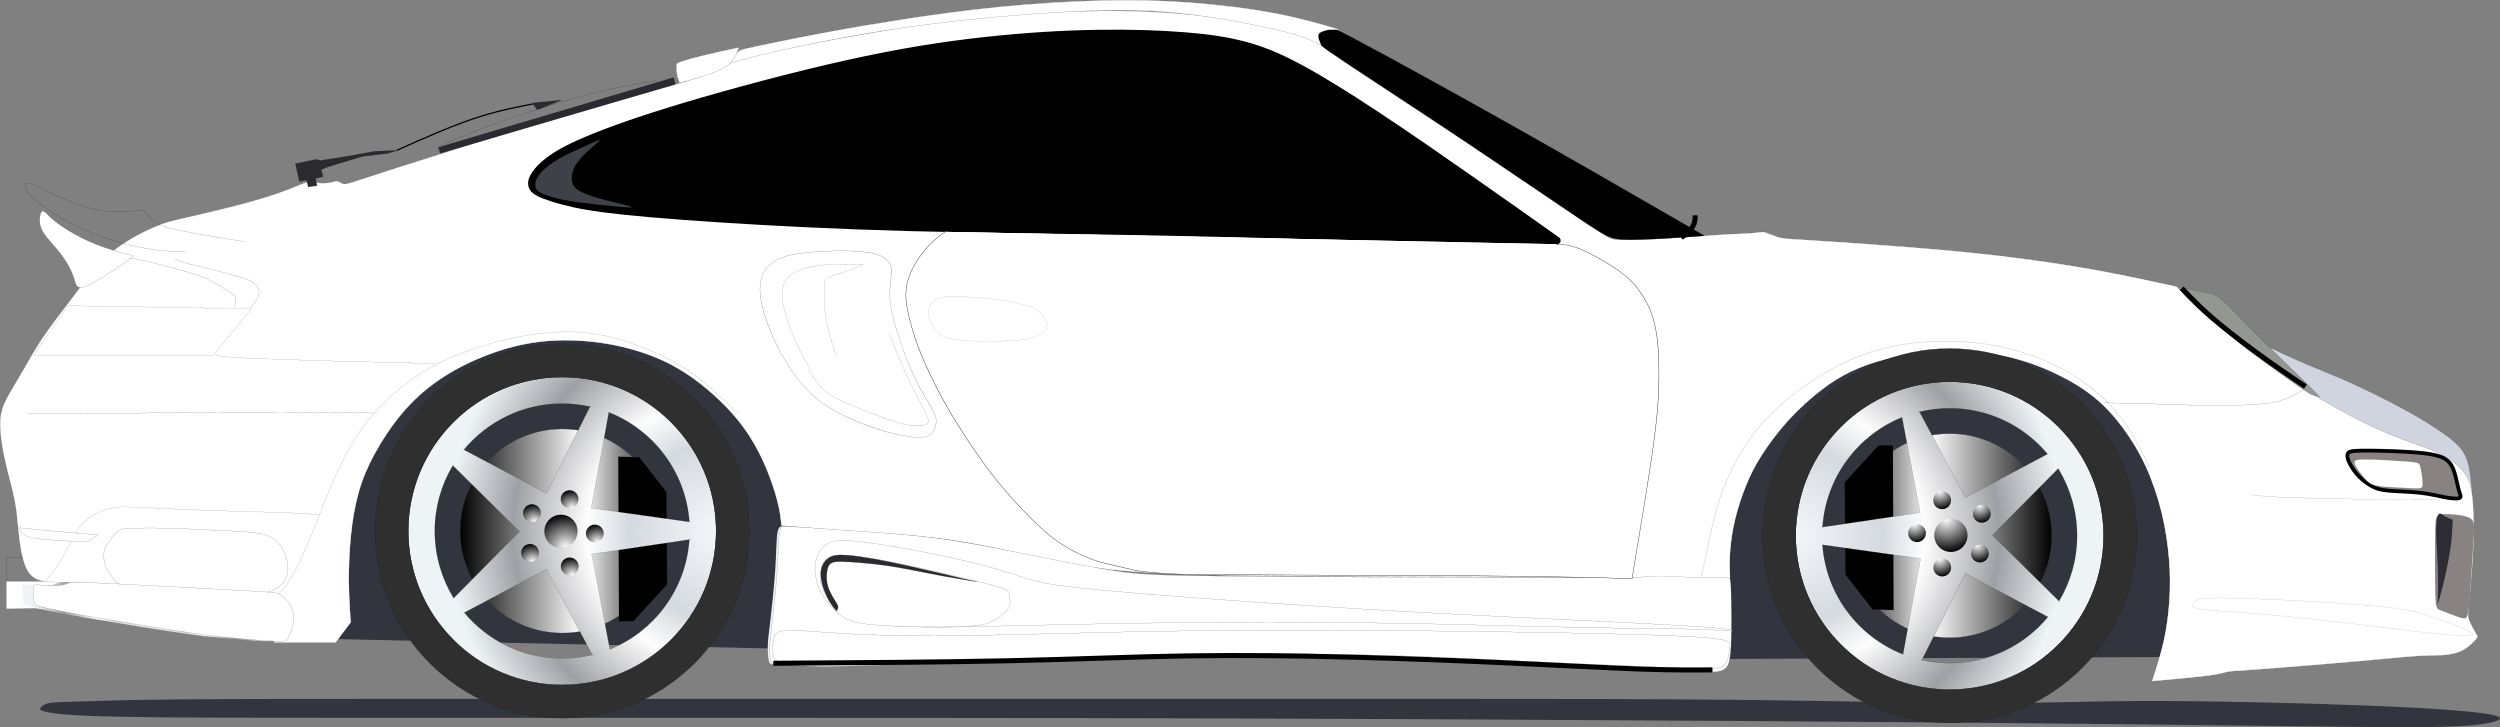 <?xml version="1.0" encoding="UTF-8"?>
<svg width="1238.506" height="360.219" xmlns="http://www.w3.org/2000/svg" xmlns:svg="http://www.w3.org/2000/svg">
 <rect width="100%" height="100%" fill="#808080" stroke="none"/>
 <title>brown car</title>
 <defs>
  <radialGradient fx="0" fy="0" cx="0" cy="0" r="1" gradientUnits="userSpaceOnUse" gradientTransform="matrix(-66.598,0,0,-66.598,75.761,302.903)" spreadMethod="pad" id="radialGradient124809">
   <stop offset="0" id="stop124811" stop-color="#f5f6fa"/>
   <stop offset="0.284" id="stop124813" stop-color="#d5dae0"/>
   <stop offset="0.42" id="stop124815" stop-color="#fdfdfd"/>
   <stop offset="0.659" id="stop124817" stop-color="#9fa0a5"/>
   <stop offset="0.869" id="stop124819" stop-color="#eef3f5"/>
   <stop offset="1" id="stop124821" stop-color="#eef3f5"/>
  </radialGradient>
  <radialGradient fx="0" fy="0" cx="0" cy="0" r="1" gradientUnits="userSpaceOnUse" gradientTransform="matrix(-4.652,-15.792,-15.792,4.652,280.242,271.135)" spreadMethod="pad" id="radialGradient123965">
   <stop offset="0" id="stop123967" stop-color="#ffffff"/>
   <stop offset="1" id="stop123969" stop-color="#000000"/>
  </radialGradient>
  <radialGradient fx="0" fy="0" cx="0" cy="0" r="1" gradientUnits="userSpaceOnUse" gradientTransform="matrix(-2.493,-8.463,-8.463,2.493,283.502,284.858)" spreadMethod="pad" id="radialGradient123957">
   <stop offset="0" id="stop123959" stop-color="#ffffff"/>
   <stop offset="1" id="stop123961" stop-color="#000000"/>
  </radialGradient>
  <radialGradient fx="0" fy="0" cx="0" cy="0" r="1" gradientUnits="userSpaceOnUse" gradientTransform="matrix(-2.493,-8.463,-8.463,2.493,295.942,268.546)" spreadMethod="pad" id="radialGradient123949">
   <stop offset="0" id="stop123951" stop-color="#ffffff"/>
   <stop offset="1" id="stop123953" stop-color="#000000"/>
  </radialGradient>
  <radialGradient fx="0" fy="0" cx="0" cy="0" r="1" gradientUnits="userSpaceOnUse" gradientTransform="matrix(-2.493,-8.463,-8.463,2.493,283.456,251.53)" spreadMethod="pad" id="radialGradient123941">
   <stop offset="0" id="stop123943" stop-color="#ffffff"/>
   <stop offset="1" id="stop123945" stop-color="#000000"/>
  </radialGradient>
  <radialGradient fx="0" fy="0" cx="0" cy="0" r="1" gradientUnits="userSpaceOnUse" gradientTransform="matrix(-2.493,-8.463,-8.463,2.493,264.804,258.462)" spreadMethod="pad" id="radialGradient123933">
   <stop offset="0" id="stop123935" stop-color="#ffffff"/>
   <stop offset="1" id="stop123937" stop-color="#000000"/>
  </radialGradient>
  <radialGradient fx="0" fy="0" cx="0" cy="0" r="1" gradientUnits="userSpaceOnUse" gradientTransform="matrix(-2.493,-8.463,-8.463,2.493,263.847,278.145)" spreadMethod="pad" id="radialGradient123925">
   <stop offset="0" id="stop123927" stop-color="#ffffff"/>
   <stop offset="1" id="stop123929" stop-color="#000000"/>
  </radialGradient>
  <radialGradient fx="0" fy="0" cx="0" cy="0" r="1" gradientUnits="userSpaceOnUse" gradientTransform="matrix(-153.633,0,0,153.633,355.348,263.07)" spreadMethod="pad" id="radialGradient123907">
   <stop offset="0" id="stop123909" stop-color="#f5f6fa"/>
   <stop offset="0.284" id="stop123911" stop-color="#d5dae0"/>
   <stop offset="0.42" id="stop123913" stop-color="#fdfdfd"/>
   <stop offset="0.659" id="stop123915" stop-color="#9fa0a5"/>
   <stop offset="0.869" id="stop123917" stop-color="#eef3f5"/>
   <stop offset="1" id="stop123919" stop-color="#eef3f5"/>
  </radialGradient>
  <linearGradient x1="1.001" y1="0.5" x2="-0.001" y2="0.5" spreadMethod="pad" id="linearGradient123891">
   <stop offset="0" id="stop123893" stop-color="#000000"/>
   <stop offset="0.405" id="stop123895" stop-color="#ffffff"/>
   <stop offset="0.405" id="stop123897" stop-color="#ffffff"/>
   <stop offset="1" id="stop123899" stop-color="#000000"/>
  </linearGradient>
  <radialGradient fx="0" fy="0" cx="0" cy="0" r="1" gradientUnits="userSpaceOnUse" gradientTransform="matrix(4.652,15.792,15.792,-4.652,964.176,257.331)" spreadMethod="pad" id="radialGradient123881">
   <stop offset="0" id="stop123883" stop-color="#ffffff"/>
   <stop offset="1" id="stop123885" stop-color="#000000"/>
  </radialGradient>
  <radialGradient fx="0" fy="0" cx="0" cy="0" r="1" gradientUnits="userSpaceOnUse" gradientTransform="matrix(2.493,8.463,8.463,-2.493,960.915,243.609)" spreadMethod="pad" id="radialGradient123873">
   <stop offset="0" id="stop123875" stop-color="#ffffff"/>
   <stop offset="1" id="stop123877" stop-color="#000000"/>
  </radialGradient>
  <radialGradient fx="0" fy="0" cx="0" cy="0" r="1" gradientUnits="userSpaceOnUse" gradientTransform="matrix(2.493,8.463,8.463,-2.493,948.475,259.92)" spreadMethod="pad" id="radialGradient123865">
   <stop offset="0" id="stop123867" stop-color="#ffffff"/>
   <stop offset="1" id="stop123869" stop-color="#000000"/>
  </radialGradient>
  <radialGradient fx="0" fy="0" cx="0" cy="0" r="1" gradientUnits="userSpaceOnUse" gradientTransform="matrix(2.493,8.463,8.463,-2.493,960.961,276.937)" spreadMethod="pad" id="radialGradient123857">
   <stop offset="0" id="stop123859" stop-color="#ffffff"/>
   <stop offset="1" id="stop123861" stop-color="#000000"/>
  </radialGradient>
  <radialGradient fx="0" fy="0" cx="0" cy="0" r="1" gradientUnits="userSpaceOnUse" gradientTransform="matrix(2.493,8.463,8.463,-2.493,979.614,270.005)" spreadMethod="pad" id="radialGradient123849">
   <stop offset="0" id="stop123851" stop-color="#ffffff"/>
   <stop offset="1" id="stop123853" stop-color="#000000"/>
  </radialGradient>
  <radialGradient fx="0" fy="0" cx="0" cy="0" r="1" gradientUnits="userSpaceOnUse" gradientTransform="matrix(2.493,8.463,8.463,-2.493,980.57,250.322)" spreadMethod="pad" id="radialGradient123841">
   <stop offset="0" id="stop123843" stop-color="#ffffff"/>
   <stop offset="1" id="stop123845" stop-color="#000000"/>
  </radialGradient>
  <radialGradient fx="0" fy="0" cx="0" cy="0" r="1" gradientUnits="userSpaceOnUse" gradientTransform="matrix(153.633,0,0,-153.633,889.069,265.397)" spreadMethod="pad" id="radialGradient123823">
   <stop offset="0" id="stop123825" stop-color="#f5f6fa"/>
   <stop offset="0.284" id="stop123827" stop-color="#d5dae0"/>
   <stop offset="0.42" id="stop123829" stop-color="#fdfdfd"/>
   <stop offset="0.659" id="stop123831" stop-color="#9fa0a5"/>
   <stop offset="0.869" id="stop123833" stop-color="#eef3f5"/>
   <stop offset="1" id="stop123835" stop-color="#eef3f5"/>
  </radialGradient>
  <linearGradient x1="-0.001" y1="0.5" x2="1.001" y2="0.5" spreadMethod="pad" id="linearGradient123807">
   <stop offset="0" id="stop123809" stop-color="#000000"/>
   <stop offset="0.405" id="stop123811" stop-color="#ffffff"/>
   <stop offset="0.405" id="stop123813" stop-color="#ffffff"/>
   <stop offset="1" id="stop123815" stop-color="#000000"/>
  </linearGradient>
  <linearGradient x1="0.477" y1="1.52" x2="0.481" y2="-0.178" spreadMethod="pad" id="linearGradient123773">
   <stop offset="0" id="stop123775" stop-color="#f5f6fa"/>
   <stop offset="0.284" id="stop123777" stop-color="#d5dae0"/>
   <stop offset="0.42" id="stop123779" stop-color="#fdfdfd"/>
   <stop offset="0.659" id="stop123781" stop-color="#9fa0a5"/>
   <stop offset="0.869" id="stop123783" stop-color="#eef3f5"/>
   <stop offset="1" id="stop123785" stop-color="#eef3f5"/>
  </linearGradient>
  <radialGradient fx="0" fy="0" cx="0" cy="0" r="1" gradientUnits="userSpaceOnUse" gradientTransform="matrix(-64.415,0,0,-64.415,420.365,170.736)" spreadMethod="pad" id="radialGradient123749">
   <stop offset="0" id="stop123751" stop-color="#f5f6fa"/>
   <stop offset="0.284" id="stop123753" stop-color="#d5dae0"/>
   <stop offset="0.42" id="stop123755" stop-color="#fdfdfd"/>
   <stop offset="0.659" id="stop123757" stop-color="#9fa0a5"/>
   <stop offset="0.869" id="stop123759" stop-color="#eef3f5"/>
   <stop offset="1" id="stop123761" stop-color="#eef3f5"/>
  </radialGradient>
  <linearGradient x1="0.5" y1="0.498" x2="-0.076" y2="0.498" spreadMethod="pad" id="linearGradient123699">
   <stop offset="0" id="stop123701" stop-color="#f5f6fa"/>
   <stop offset="0.284" id="stop123703" stop-color="#d5dae0"/>
   <stop offset="0.42" id="stop123705" stop-color="#fdfdfd"/>
   <stop offset="0.659" id="stop123707" stop-color="#9fa0a5"/>
   <stop offset="0.869" id="stop123709" stop-color="#eef3f5"/>
   <stop offset="1" id="stop123711" stop-color="#eef3f5"/>
  </linearGradient>
  <linearGradient x1="0.498" y1="0.491" x2="-0.003" y2="0.491" spreadMethod="pad" id="linearGradient123681">
   <stop offset="0" id="stop123683" stop-color="#f5f6fa"/>
   <stop offset="0.284" id="stop123685" stop-color="#d5dae0"/>
   <stop offset="0.42" id="stop123687" stop-color="#fdfdfd"/>
   <stop offset="0.659" id="stop123689" stop-color="#9fa0a5"/>
   <stop offset="0.869" id="stop123691" stop-color="#eef3f5"/>
   <stop offset="1" id="stop123693" stop-color="#eef3f5"/>
  </linearGradient>
  <linearGradient x1="0.5" y1="0.5" x2="-0.007" y2="0.5" spreadMethod="pad" id="linearGradient123657">
   <stop offset="0" id="stop123659" stop-color="#f5f6fa"/>
   <stop offset="0.284" id="stop123661" stop-color="#d5dae0"/>
   <stop offset="0.42" id="stop123663" stop-color="#fdfdfd"/>
   <stop offset="0.659" id="stop123665" stop-color="#9fa0a5"/>
   <stop offset="0.869" id="stop123667" stop-color="#eef3f5"/>
   <stop offset="1" id="stop123669" stop-color="#eef3f5"/>
  </linearGradient>
  <linearGradient x1="0.477" y1="0.146" x2="0.477" y2="0.911" spreadMethod="pad" id="linearGradient123637">
   <stop offset="0" id="stop123639" stop-color="#f5f6fa"/>
   <stop offset="0.284" id="stop123641" stop-color="#d5dae0"/>
   <stop offset="0.42" id="stop123643" stop-color="#fdfdfd"/>
   <stop offset="0.659" id="stop123645" stop-color="#9fa0a5"/>
   <stop offset="0.869" id="stop123647" stop-color="#eef3f5"/>
   <stop offset="1" id="stop123649" stop-color="#eef3f5"/>
  </linearGradient>
 </defs>
 <g>
  <title>Layer 1</title>
  <g id="layer1">
   <path d="m26.647,276.057l-23.543,0l0,12.082l23.543,0.417l0,-12.5z" id="path123625" stroke-miterlimit="10" stroke-linejoin="round" stroke-width="0.063" stroke="#000000" fill="none"/>
   <path d="m1225.43,255.389c-0.416,-6.668 -0.833,-13.334 -1.458,-18.681c-0.625,-5.346 -1.459,-9.375 -3.681,-12.846c-2.221,-3.473 -5.832,-6.39 -10.764,-9.793c-4.93,-3.402 -11.18,-7.291 -19.236,-11.666c-8.055,-4.375 -17.916,-9.236 -26.111,-12.916c-8.194,-3.681 -14.721,-6.181 -21.094,-8.883c-6.371,-2.701 -12.586,-5.604 -18.801,-8.506l20.312,42.5l27.082,41.25l47.917,-6.25l5.832,5.791z" id="path123629" stroke-miterlimit="10" stroke-linejoin="round" stroke-width="0.063" stroke="#000000" fill-rule="nonzero" fill="#d0d4df"/>
   <path d="m391.598,321.472l-232,-5l-1,-81l44,-68l61,-20l88,12l71,50l-9,61l-22,51" id="path123631" fill-rule="nonzero" fill="#32353e"/>
   <path d="m1074.598,325.472l-226,1l-3,-86l67,-72l110,-4l50,29l15,85l-13,47" id="path123633" fill-rule="nonzero" fill="#32353e"/>
   <path d="m31.022,287.932l-27.924,0.04l0.006,13.71l21.459,-0.417l6.459,-13.332l0,0z" id="path123635" stroke-miterlimit="10" stroke-linejoin="round" stroke-width="0.063" stroke="#000000" fill-rule="nonzero" fill="#ffffff"/>
   <path d="m1078.764,142.056c-14.027,-3.055 -28.055,-6.111 -42.916,-8.75c-14.861,-2.639 -30.556,-4.861 -45.278,-6.598c-14.723,-1.736 -28.473,-2.986 -43.334,-4.166c-14.861,-1.181 -30.834,-2.291 -41.389,-2.986c-10.556,-0.695 -15.695,-0.973 -19.236,-1.25c-3.541,-0.278 -5.486,-0.555 -7.084,-1.319c-1.597,-0.765 -3.75,-1.209 -4.723,-1.764c-0.971,-0.555 -1.77,-0.33 -6.145,0.156c-4.375,0.486 -11.424,0.426 -20.799,1.19c-9.375,0.764 -20.07,1.459 -28.402,1.875c-8.334,0.416 -14.306,0.556 -17.848,0.347c-3.541,-0.209 -4.652,-0.764 -11.875,-5.695c-7.223,-4.93 -20.556,-14.236 -37.153,-25.346c-16.598,-11.111 -36.459,-24.029 -53.542,-35.209c-17.082,-11.181 -31.389,-20.625 -38.889,-25.902c-7.5,-5.279 -8.194,-6.389 -10.625,-7.57c-2.43,-1.18 -6.598,-2.43 -15.416,-4.444c-8.82,-2.015 -22.291,-4.793 -37.291,-6.598c-15,-1.806 -31.529,-2.639 -47.431,-2.639c-15.902,0 -31.18,0.833 -42.778,1.528c-11.598,0.695 -19.514,1.25 -31.181,2.709c-11.666,1.458 -27.082,3.819 -45.139,6.875c-18.055,3.055 -38.75,6.805 -50.208,9.027c-11.459,2.223 -13.681,2.916 -15.209,3.68c-1.528,0.764 -2.361,1.597 -3.82,2.639c-1.458,1.042 -3.541,2.292 -8.264,4.098c-4.721,1.806 -12.083,4.166 -21.18,6.806c-9.098,2.639 -19.931,5.555 -28.959,7.985c-9.027,2.431 -16.25,4.375 -36.18,10.486c-19.931,6.111 -52.57,16.39 -70.556,22.154c-17.986,5.764 -21.319,7.014 -23.332,7.5c-2.014,0.486 -2.709,0.207 -3.264,-0.07l-1.39,-0.764c-0.416,-0.209 -0.833,-0.347 -1.666,-0.209c-0.834,0.139 -2.084,0.556 -3.75,0.764c-1.666,0.209 -3.75,0.209 -5.209,-0.069c-1.458,-0.278 -2.291,-0.834 -3.819,-0.625c-1.528,0.209 -3.75,1.18 -6.806,2.43c-3.055,1.25 -6.944,2.779 -12.291,4.514c-5.348,1.736 -12.152,3.681 -20.416,5.765c-8.264,2.083 -17.986,4.305 -24.029,5.694c-6.041,1.389 -8.402,1.944 -13.819,4.305c-5.416,2.361 -13.889,6.529 -20.973,12.5c-7.082,5.973 -12.777,13.75 -18.402,21.181c-5.625,7.43 -11.18,14.514 -15.416,20.764c-4.236,6.25 -7.154,11.666 -10.139,16.806c-2.986,5.139 -6.043,10 -7.986,13.75c-1.945,3.75 -2.779,6.389 -3.056,9.791c-0.278,3.402 0,7.569 0.625,11.875c0.625,4.305 1.597,8.75 2.57,12.707c0.973,3.959 1.944,7.431 2.777,10.904c0.834,3.471 1.528,6.944 2.014,10.694c0.486,3.75 0.764,7.777 1.25,11.945c0.486,4.166 1.181,8.473 2.152,11.944c0.973,3.473 2.223,6.111 4.168,7.848c1.944,1.736 4.582,2.57 7.361,2.848c2.777,0.278 5.694,0 23.402,0.764c17.707,0.764 50.208,2.57 67.153,3.68c16.945,1.111 18.334,1.529 19.514,2.084c1.181,0.556 2.152,1.25 3.264,2.639c1.111,1.389 2.361,3.473 3.056,5.625c0.694,2.154 0.833,4.375 0.486,6.389c-0.347,2.015 -1.181,3.82 -2.015,5.279c-0.833,1.458 -1.666,2.569 -2.5,3.68l30.834,0l7.5,-10c-0.416,-6.25 -0.834,-12.5 -0.902,-19.652c-0.07,-7.152 0.209,-15.209 0.973,-22.918c0.764,-7.707 2.014,-15.069 3.889,-21.735c1.875,-6.668 4.375,-12.64 7.986,-19.236c3.611,-6.598 8.332,-13.82 13.611,-20.07c5.277,-6.25 11.11,-11.527 17.707,-16.111c6.598,-4.582 13.959,-8.471 22.014,-11.736c8.056,-3.264 16.806,-5.902 26.111,-7.221c9.306,-1.32 19.168,-1.32 28.543,-0.279c9.375,1.042 18.264,3.125 26.18,5.904c7.916,2.777 14.861,6.25 21.736,10.971c6.875,4.723 13.68,10.695 19.098,16.459c5.416,5.764 9.444,11.32 12.777,17.084c3.334,5.764 5.973,11.736 7.986,17.152c2.014,5.416 3.402,10.277 4.236,14.098c0.833,3.819 1.111,6.596 1.389,9.375c11.944,0.971 23.889,1.944 36.528,2.846c12.639,0.904 25.973,1.736 37.361,2.986c11.389,1.25 20.834,2.917 30.139,4.861c9.305,1.945 18.473,4.168 27.777,6.111c9.306,1.945 18.75,3.611 31.806,5c13.055,1.389 29.721,2.5 73.332,3.056c43.611,0.555 114.168,0.555 157.5,0.694c43.334,0.139 59.445,0.417 75.556,0.695c-0.168,-4.056 -0.334,-8.111 0,-13.056c0.333,-4.944 1.166,-10.777 2.583,-16.611c1.417,-5.832 3.417,-11.666 5.5,-16.75c2.084,-5.082 4.25,-9.416 7.668,-14.75c3.416,-5.332 8.082,-11.666 13.332,-17.416c5.25,-5.75 11.084,-10.916 16.168,-14.834c5.082,-3.916 9.416,-6.582 14.416,-9c5,-2.416 10.666,-4.582 18.5,-6.5c7.834,-1.916 17.834,-3.583 28.084,-3.916c10.25,-0.334 20.75,0.666 30,2.666c9.25,2 17.25,5 24.5,8.418c7.25,3.416 13.75,7.25 19.332,11.75c5.584,4.5 10.25,9.666 14.5,15.416c4.25,5.75 8.084,12.084 11.334,19.166c3.25,7.084 5.916,14.918 7.834,22.834c1.916,7.916 3.083,15.916 3.666,23.084c0.584,7.166 0.584,13.5 0.166,20.082c-0.416,6.584 -1.25,13.418 -2.75,20.168c-1.5,6.75 -3.666,13.416 -5.832,20.082c11.166,-1 22.332,-2 28.5,-2.833c6.166,-0.834 7.332,-1.5 9,-1.834c1.666,-0.334 3.833,-0.334 16.166,-1.25c12.334,-0.916 34.834,-2.75 49.916,-4.084c15.084,-1.333 22.75,-2.166 28.334,-2.5c5.584,-0.333 9.084,-0.166 12.5,-0.416c3.416,-0.25 6.75,-0.916 9.666,-2.5c2.917,-1.584 5.418,-4.084 6.5,-5.416c1.084,-1.334 0.75,-1.5 -0.166,-3c-0.916,-1.5 -2.416,-4.334 -3.166,-6.084c-0.75,-1.75 -0.75,-2.416 -0.25,-7.916c0.5,-5.5 1.5,-15.834 2,-24.584c0.5,-8.75 0.5,-15.916 0.25,-21.834c-0.25,-5.916 -0.75,-10.582 -1.917,-14.082c-1.166,-3.5 -3,-5.834 -5.416,-8.084c-2.416,-2.25 -5.416,-4.416 -8.666,-6.084c-3.25,-1.666 -6.75,-2.833 -11.668,-4.582c-4.916,-1.75 -11.25,-4.084 -18.082,-7.084c-6.834,-3 -14.168,-6.666 -22.168,-11.166c-8,-4.5 -16.666,-9.834 -24.666,-15.25c-8,-5.418 -15.334,-10.918 -22,-16.084c-6.666,-5.166 -12.666,-10 -17.5,-14.166c-4.834,-4.168 -8.5,-7.668 -10.723,-9.986c-2.221,-2.32 -3,-3.459 -3.777,-4.598l0,0zm-804.166,-43.75c-3.334,-1.111 -6.668,-2.223 -8.611,-3.473c-1.945,-1.25 -2.5,-2.639 -2.5,-4.027c0,-1.389 0.555,-2.777 1.805,-4.584c1.25,-1.805 3.195,-4.027 6.668,-6.666c3.471,-2.639 8.471,-5.694 18.611,-10c10.139,-4.305 25.416,-9.861 48.61,-16.805c23.195,-6.945 54.306,-15.279 80.556,-21.111c26.25,-5.834 47.639,-9.168 67.778,-11.389c20.139,-2.223 39.028,-3.334 55.972,-3.611c16.944,-0.279 31.944,0.278 43.889,1.25c11.945,0.971 20.834,2.361 29.166,4.582c8.334,2.223 16.111,5.279 26.529,10.834c10.416,5.555 23.471,13.611 38.61,23.611c15.14,10 32.361,21.945 47.64,32.639c15.277,10.695 28.61,20.139 41.944,29.584c-11.944,0 -23.889,0 -57.778,-0.834c-33.889,-0.834 -89.722,-2.5 -137.916,-3.473c-48.195,-0.973 -88.75,-1.25 -125,-2.223c-36.25,-0.971 -68.195,-2.639 -93.89,-4.305c-25.694,-1.666 -45.139,-3.334 -57.778,-5c-12.639,-1.666 -18.473,-3.334 -24.305,-5" id="path123651" fill-rule="nonzero" fill="url(#linearGradient123637)"/>
   <path d="m1078.764,142.056c-14.027,-3.055 -28.055,-6.111 -42.916,-8.75c-14.861,-2.639 -30.556,-4.861 -45.278,-6.598c-14.723,-1.736 -28.473,-2.986 -43.334,-4.166c-14.861,-1.181 -30.834,-2.291 -41.389,-2.986c-10.556,-0.695 -15.695,-0.973 -19.236,-1.25c-3.541,-0.278 -5.486,-0.555 -7.084,-1.319c-1.597,-0.765 -3.75,-1.209 -4.723,-1.764c-0.971,-0.555 -1.77,-0.33 -6.145,0.156c-4.375,0.486 -11.424,0.426 -20.799,1.19c-9.375,0.764 -20.07,1.459 -28.402,1.875c-8.334,0.416 -14.306,0.556 -17.848,0.347c-3.541,-0.209 -4.652,-0.764 -11.875,-5.695c-7.223,-4.93 -20.556,-14.236 -37.153,-25.346c-16.598,-11.111 -36.459,-24.029 -53.542,-35.209c-17.082,-11.181 -31.389,-20.625 -38.889,-25.902c-7.5,-5.279 -8.194,-6.389 -10.625,-7.57c-2.43,-1.18 -6.598,-2.43 -15.416,-4.444c-8.82,-2.015 -22.291,-4.793 -37.291,-6.598c-15,-1.806 -31.529,-2.639 -47.431,-2.639c-15.902,0 -31.18,0.833 -42.778,1.528c-11.598,0.695 -19.514,1.25 -31.181,2.709c-11.666,1.458 -27.082,3.819 -45.139,6.875c-18.055,3.055 -38.75,6.805 -50.208,9.027c-11.459,2.223 -13.681,2.916 -15.209,3.68c-1.528,0.764 -2.361,1.597 -3.82,2.639c-1.458,1.042 -3.541,2.292 -8.264,4.098c-4.721,1.806 -12.083,4.166 -21.18,6.806c-9.098,2.639 -19.931,5.555 -28.959,7.985c-9.027,2.431 -16.25,4.375 -36.18,10.486c-19.931,6.111 -52.57,16.39 -70.556,22.154c-17.986,5.764 -21.319,7.014 -23.332,7.5c-2.014,0.486 -2.709,0.207 -3.264,-0.07l-1.39,-0.764c-0.416,-0.209 -0.833,-0.347 -1.666,-0.209c-0.834,0.139 -2.084,0.556 -3.75,0.764c-1.666,0.209 -3.75,0.209 -5.209,-0.069c-1.458,-0.278 -2.291,-0.834 -3.819,-0.625c-1.528,0.209 -3.75,1.18 -6.806,2.43c-3.055,1.25 -6.944,2.779 -12.291,4.514c-5.348,1.736 -12.152,3.681 -20.416,5.765c-8.264,2.083 -17.986,4.305 -24.029,5.694c-6.041,1.389 -8.402,1.944 -13.819,4.305c-5.416,2.361 -13.889,6.529 -20.973,12.5c-7.082,5.973 -12.777,13.75 -18.402,21.181c-5.625,7.43 -11.18,14.514 -15.416,20.764c-4.236,6.25 -7.154,11.666 -10.139,16.806c-2.986,5.139 -6.043,10 -7.986,13.75c-1.945,3.75 -2.779,6.389 -3.056,9.791c-0.278,3.402 0,7.569 0.625,11.875c0.625,4.305 1.597,8.75 2.57,12.707c0.973,3.959 1.944,7.431 2.777,10.904c0.834,3.471 1.528,6.944 2.014,10.694c0.486,3.75 0.764,7.777 1.25,11.945c0.486,4.166 1.181,8.473 2.152,11.944c0.973,3.473 2.223,6.111 4.168,7.848c1.944,1.736 4.582,2.57 7.361,2.848c2.777,0.278 5.694,0 23.402,0.764c17.707,0.764 50.208,2.57 67.153,3.68c16.945,1.111 18.334,1.529 19.514,2.084c1.181,0.556 2.152,1.25 3.264,2.639c1.111,1.389 2.361,3.473 3.056,5.625c0.694,2.154 0.833,4.375 0.486,6.389c-0.347,2.015 -1.181,3.82 -2.015,5.279c-0.833,1.458 -1.666,2.569 -2.5,3.68l30.834,0l7.5,-10c-0.416,-6.25 -0.834,-12.5 -0.902,-19.652c-0.07,-7.152 0.209,-15.209 0.973,-22.918c0.764,-7.707 2.014,-15.069 3.889,-21.735c1.875,-6.668 4.375,-12.64 7.986,-19.236c3.611,-6.598 8.332,-13.82 13.611,-20.07c5.277,-6.25 11.11,-11.527 17.707,-16.111c6.598,-4.582 13.959,-8.471 22.014,-11.736c8.056,-3.264 16.806,-5.902 26.111,-7.221c9.306,-1.32 19.168,-1.32 28.543,-0.279c9.375,1.042 18.264,3.125 26.18,5.904c7.916,2.777 14.861,6.25 21.736,10.971c6.875,4.723 13.68,10.695 19.098,16.459c5.416,5.764 9.444,11.32 12.777,17.084c3.334,5.764 5.973,11.736 7.986,17.152c2.014,5.416 3.402,10.277 4.236,14.098c0.833,3.819 1.111,6.596 1.389,9.375c11.944,0.971 23.889,1.944 36.528,2.846c12.639,0.904 25.973,1.736 37.361,2.986c11.389,1.25 20.834,2.917 30.139,4.861c9.305,1.945 18.473,4.168 27.777,6.111c9.306,1.945 18.75,3.611 31.806,5c13.055,1.389 29.721,2.5 73.332,3.056c43.611,0.555 114.168,0.555 157.5,0.694c43.334,0.139 59.445,0.417 75.556,0.695c-0.168,-4.056 -0.334,-8.111 0,-13.056c0.333,-4.944 1.166,-10.777 2.583,-16.611c1.417,-5.832 3.417,-11.666 5.5,-16.75c2.084,-5.082 4.25,-9.416 7.668,-14.75c3.416,-5.332 8.082,-11.666 13.332,-17.416c5.25,-5.75 11.084,-10.916 16.168,-14.834c5.082,-3.916 9.416,-6.582 14.416,-9c5,-2.416 10.666,-4.582 18.5,-6.5c7.834,-1.916 17.834,-3.583 28.084,-3.916c10.25,-0.334 20.75,0.666 30,2.666c9.25,2 17.25,5 24.5,8.418c7.25,3.416 13.75,7.25 19.332,11.75c5.584,4.5 10.25,9.666 14.5,15.416c4.25,5.75 8.084,12.084 11.334,19.166c3.25,7.084 5.916,14.918 7.834,22.834c1.916,7.916 3.083,15.916 3.666,23.084c0.584,7.166 0.584,13.5 0.166,20.082c-0.416,6.584 -1.25,13.418 -2.75,20.168c-1.5,6.75 -3.666,13.416 -5.832,20.082c11.166,-1 22.332,-2 28.5,-2.833c6.166,-0.834 7.332,-1.5 9,-1.834c1.666,-0.334 3.833,-0.334 16.166,-1.25c12.334,-0.916 34.834,-2.75 49.916,-4.084c15.084,-1.333 22.75,-2.166 28.334,-2.5c5.584,-0.333 9.084,-0.166 12.5,-0.416c3.416,-0.25 6.75,-0.916 9.666,-2.5c2.917,-1.584 5.418,-4.084 6.5,-5.416c1.084,-1.334 0.75,-1.5 -0.166,-3c-0.916,-1.5 -2.416,-4.334 -3.166,-6.084c-0.75,-1.75 -0.75,-2.416 -0.25,-7.916c0.5,-5.5 1.5,-15.834 2,-24.584c0.5,-8.75 0.5,-15.916 0.25,-21.834c-0.25,-5.916 -0.75,-10.582 -1.917,-14.082c-1.166,-3.5 -3,-5.834 -5.416,-8.084c-2.416,-2.25 -5.416,-4.416 -8.666,-6.084c-3.25,-1.666 -6.75,-2.833 -11.668,-4.582c-4.916,-1.75 -11.25,-4.084 -18.082,-7.084c-6.834,-3 -14.168,-6.666 -22.168,-11.166c-8,-4.5 -16.666,-9.834 -24.666,-15.25c-8,-5.418 -15.334,-10.918 -22,-16.084c-6.666,-5.166 -12.666,-10 -17.5,-14.166c-4.834,-4.168 -8.5,-7.668 -10.723,-9.986c-2.221,-2.32 -3,-3.459 -3.777,-4.598l0,0zm-804.166,-43.75c-3.334,-1.111 -6.668,-2.223 -8.611,-3.473c-1.945,-1.25 -2.5,-2.639 -2.5,-4.027c0,-1.389 0.555,-2.777 1.805,-4.584c1.25,-1.805 3.195,-4.027 6.668,-6.666c3.471,-2.639 8.471,-5.694 18.611,-10c10.139,-4.305 25.416,-9.861 48.61,-16.805c23.195,-6.945 54.306,-15.279 80.556,-21.111c26.25,-5.834 47.639,-9.168 67.778,-11.389c20.139,-2.223 39.028,-3.334 55.972,-3.611c16.944,-0.279 31.944,0.278 43.889,1.25c11.945,0.971 20.834,2.361 29.166,4.582c8.334,2.223 16.111,5.279 26.529,10.834c10.416,5.555 23.471,13.611 38.61,23.611c15.14,10 32.361,21.945 47.64,32.639c15.277,10.695 28.61,20.139 41.944,29.584c-11.944,0 -23.889,0 -57.778,-0.834c-33.889,-0.834 -89.722,-2.5 -137.916,-3.473c-48.195,-0.973 -88.75,-1.25 -125,-2.223c-36.25,-0.971 -68.195,-2.639 -93.89,-4.305c-25.694,-1.666 -45.139,-3.334 -57.778,-5c-12.639,-1.666 -18.473,-3.334 -24.305,-5z" id="path123653" stroke-miterlimit="10" stroke-linejoin="round" stroke-width="0.05" stroke="#000000" fill="#ffffff"/>
   <path d="m64.042,261.743c3.959,-0.174 11.32,-0.242 18.785,-0.069c7.465,0.172 15.035,0.59 22.291,0.938c7.258,0.346 14.203,0.625 18.785,1.041c4.584,0.416 6.806,0.973 8.576,1.631c1.771,0.66 3.091,1.424 4.271,2.5c1.18,1.077 2.223,2.466 3.125,4.029c0.902,1.562 1.666,3.299 2.152,5.277c0.486,1.979 0.695,4.201 0.486,6.146c-0.209,1.944 -0.834,3.61 -2.118,5.207c-1.285,1.597 -3.23,3.125 -5.209,4.027c-1.979,0.904 -3.993,1.181 -9.688,1.146c-5.695,-0.035 -15.07,-0.383 -26.424,-0.973c-11.354,-0.59 -24.688,-1.424 -31.91,-2.083c-7.221,-0.66 -8.332,-1.146 -9.514,-2.223c-1.18,-1.076 -2.43,-2.744 -3.473,-4.375c-1.041,-1.633 -1.875,-3.23 -2.326,-5.035c-0.451,-1.805 -0.52,-3.819 -0.346,-5.312c0.172,-1.492 0.59,-2.465 1.423,-3.785c0.834,-1.319 2.084,-2.986 3.16,-4.27c1.076,-1.285 1.98,-2.188 2.709,-2.779c0.729,-0.59 1.285,-0.868 5.242,-1.041l0,0z" id="path123655" stroke-miterlimit="10" stroke-linejoin="round" stroke-width="0.063" stroke="#000000" fill-rule="nonzero" fill="#ffffff"/>
   <path d="m385.153,263.862c-0.555,3.333 -0.555,10.139 -1.111,18.61c-0.555,8.473 -1.666,18.611 -2.43,25.14c-0.764,6.527 -1.181,9.444 -1.25,12.43c-0.07,2.986 0.209,6.041 0.625,7.709c0.416,1.666 0.973,1.944 20.694,1.736c19.723,-0.209 58.611,-0.904 85.279,-1.529c26.666,-0.625 41.111,-1.18 63.541,-1.666c22.43,-0.486 52.847,-0.902 77.084,-0.902c24.236,0 42.291,0.416 61.458,1.111c19.168,0.694 39.445,1.666 58.195,2.639c18.75,0.973 35.972,1.944 50.416,2.5c14.445,0.555 26.111,0.694 34.306,0.902c8.194,0.209 12.916,0.486 16.041,0.347c3.125,-0.139 4.652,-0.695 5.902,-1.875c1.25,-1.181 2.223,-2.986 2.639,-10.418c0.417,-7.43 0.279,-20.485 0.07,-27.152c-0.209,-6.666 -0.486,-6.944 -1.041,-7.082c-0.556,-0.14 -1.39,-0.14 -8.959,-0.279c-7.57,-0.139 -21.875,-0.416 -29.375,-0.354c-7.5,0.062 -8.195,0.466 -9.709,0.584c-1.514,0.119 -3.848,-0.049 -42.18,-0.18c-38.334,-0.133 -112.668,-0.23 -153.792,-0.626c-41.125,-0.395 -49.041,-1.09 -58.903,-2.549c-9.861,-1.458 -21.666,-3.68 -34.791,-6.295c-13.125,-2.614 -27.57,-5.621 -39.584,-7.697c-12.014,-2.076 -21.598,-3.221 -32.014,-4.149c-10.416,-0.927 -21.666,-1.636 -30.052,-2.209c-8.385,-0.573 -13.906,-1.01 -18.141,-1.288c-4.236,-0.279 -7.188,-0.396 -9.219,-0.525c-2.031,-0.129 -3.143,-0.268 -3.699,3.066" id="path123671" fill-rule="nonzero" fill="url(#linearGradient123657)"/>
   <path d="m386.153,263.862c-0.555,3.333 -0.555,10.139 -1.111,18.61c-0.555,8.473 -1.666,18.611 -2.43,25.14c-0.764,6.527 -1.181,9.444 -1.25,12.43c-0.07,2.986 0.209,6.041 0.625,7.709c0.416,1.666 0.973,1.944 20.694,1.736c19.723,-0.209 58.611,-0.904 85.279,-1.529c26.666,-0.625 41.111,-1.18 63.541,-1.666c22.43,-0.486 52.847,-0.902 77.084,-0.902c24.236,0 42.291,0.416 61.458,1.111c19.168,0.694 39.445,1.666 58.195,2.639c18.75,0.973 35.972,1.944 50.416,2.5c14.445,0.555 26.111,0.694 34.306,0.902c8.194,0.209 12.916,0.486 16.041,0.347c3.125,-0.139 4.652,-0.695 5.902,-1.875c1.25,-1.181 2.223,-2.986 2.639,-10.418c0.417,-7.43 0.279,-20.485 0.07,-27.152c-0.209,-6.666 -0.486,-6.944 -1.041,-7.082c-0.556,-0.14 -1.39,-0.14 -8.959,-0.279c-7.57,-0.139 -21.875,-0.416 -29.375,-0.354c-7.5,0.062 -8.195,0.466 -9.709,0.584c-1.514,0.119 -3.848,-0.049 -42.18,-0.18c-38.334,-0.133 -112.668,-0.231 -153.792,-0.626c-41.125,-0.395 -49.041,-1.09 -58.903,-2.549c-9.861,-1.459 -21.666,-3.68 -34.791,-6.295c-13.125,-2.614 -27.57,-5.621 -39.584,-7.697c-12.014,-2.076 -21.598,-3.221 -32.014,-4.149c-10.416,-0.927 -21.666,-1.636 -30.052,-2.209c-8.385,-0.573 -13.906,-1.01 -18.141,-1.288c-4.236,-0.279 -7.188,-0.396 -9.219,-0.525c-2.031,-0.129 -3.143,-0.268 -3.699,3.066z" id="path123673" stroke-miterlimit="10" stroke-linejoin="round" stroke-width="0.063" stroke="#000000" fill="#ffffff"/>
   <path d="m274.598,98.306c5.832,1.666 11.666,3.334 24.305,5c12.639,1.666 32.084,3.334 57.778,5c25.695,1.666 57.64,3.334 93.89,4.305c36.249,0.973 76.805,1.25 125,2.223c48.194,0.973 104.028,2.639 137.916,3.473c33.889,0.834 45.834,0.834 57.778,0.834c-13.334,-9.445 -26.666,-18.889 -41.944,-29.584c-15.279,-10.694 -32.5,-22.639 -47.64,-32.639c-15.139,-10 -28.194,-18.056 -38.61,-23.611c-10.418,-5.555 -18.195,-8.611 -26.529,-10.834c-8.332,-2.221 -17.221,-3.611 -29.166,-4.582c-11.945,-0.973 -26.945,-1.529 -43.889,-1.25c-16.945,0.278 -35.834,1.389 -55.972,3.611c-20.139,2.221 -41.528,5.555 -67.778,11.389c-26.25,5.832 -57.361,14.166 -80.556,21.111c-23.194,6.944 -38.471,12.5 -48.61,16.805c-10.14,4.305 -15.14,7.361 -18.611,10c-3.473,2.639 -5.418,4.861 -6.668,6.666c-1.25,1.806 -1.805,3.195 -1.805,4.584c0,1.389 0.555,2.777 2.5,4.027c1.944,1.25 5.277,2.361 8.611,3.473z" id="path123675" stroke-miterlimit="10" stroke-linejoin="round" stroke-width="3.75" stroke="#000000" fill-rule="nonzero" fill="#000000"/>
   <path d="m684.598,99.556c-13.056,-9.027 -26.111,-18.055 -39.028,-26.18c-12.918,-8.125 -25.695,-15.348 -35.972,-19.375c-10.277,-4.029 -18.056,-4.861 -27.084,-5.834c-9.027,-0.973 -19.305,-2.084 -29.444,-2.361c-10.14,-0.278 -20.14,0.278 -34.722,1.389c-14.584,1.111 -33.75,2.777 -43.889,4.027c-10.139,1.25 -11.25,2.084 -12.361,2.917c2.5,0.833 5,1.666 6.527,2.361c1.528,0.694 2.084,1.25 3.473,5.694c1.389,4.445 3.611,12.777 6.209,21.595c2.599,8.816 5.574,18.116 8.547,27.416l191.667,4.166l6.076,-15.816" id="path123677" fill-rule="nonzero" fill="#000000"/>
   <path d="m844.389,116.786c-5.816,0.443 -11.631,0.885 -18.992,1.312c-7.361,0.426 -16.267,0.838 -21.866,0.495c-5.6,-0.343 -7.891,-1.44 -20.704,-9.981c-12.812,-8.541 -36.146,-24.529 -58.178,-39.303c-22.031,-14.774 -42.76,-28.336 -54.322,-35.951c-11.562,-7.614 -13.959,-9.281 -15.365,-10.52c-1.406,-1.24 -1.823,-2.053 -2.031,-3.085c-0.207,-1.031 -0.207,-2.281 0.417,-3.114c0.625,-0.834 1.875,-1.25 3.333,-1.562c1.459,-0.312 3.125,-0.521 4.48,-0.417c1.354,0.105 2.395,0.521 15.938,7.812c13.541,7.293 39.583,21.459 69.549,38.324c29.965,16.865 63.854,36.428 97.743,55.99z" id="path123679" stroke-miterlimit="10" stroke-linejoin="round" stroke-width="0.063" stroke="#000000" fill-rule="nonzero" fill="#000000"/>
   <path d="m664.035,14.723c-9.98,-2.917 -19.959,-5.834 -32.449,-8.209c-12.489,-2.375 -27.489,-4.209 -41.989,-5.293c-14.5,-1.083 -28.5,-1.416 -44.584,-1c-16.084,0.417 -34.25,1.584 -51,3.25c-16.75,1.667 -32.084,3.834 -46.166,6c-14.084,2.167 -26.918,4.334 -38.167,6.418c-11.25,2.083 -20.916,4.082 -27.75,5.5c-6.832,1.416 -10.832,2.25 -13.082,2.833c-2.25,0.584 -2.75,0.917 -3.834,2.084c-1.084,1.166 -2.75,3.166 -4.416,5.166c6.666,-1.833 13.332,-3.666 24.916,-6.25c11.584,-2.583 28.084,-5.916 43.084,-8.5c15,-2.583 28.5,-4.416 41.583,-5.916c13.084,-1.5 25.75,-2.666 37.667,-3.584c11.916,-0.916 23.082,-1.583 33.083,-1.916c10,-0.334 18.834,-0.334 28,0.084c9.168,0.416 18.668,1.25 31.084,3.166c12.416,1.916 27.75,4.916 37.322,7.428c9.574,2.51 13.386,4.531 17.199,6.553c-0.771,-1.812 -1.542,-3.625 -1.5,-4.791c0.041,-1.167 0.895,-1.688 1.958,-2.125c1.062,-0.439 2.334,-0.792 3.875,-0.927c1.542,-0.136 3.355,-0.052 5.168,0.031" id="path123695" fill-rule="nonzero" fill="url(#linearGradient123681)"/>
   <path d="m664.035,14.723c-9.98,-2.917 -19.959,-5.834 -32.449,-8.209c-12.489,-2.375 -27.489,-4.209 -41.989,-5.293c-14.5,-1.083 -28.5,-1.416 -44.584,-1c-16.084,0.417 -34.25,1.584 -51,3.25c-16.75,1.667 -32.084,3.834 -46.166,6c-14.084,2.167 -26.918,4.334 -38.167,6.418c-11.25,2.083 -20.916,4.082 -27.75,5.5c-6.832,1.416 -10.832,2.25 -13.082,2.833c-2.25,0.584 -2.75,0.917 -3.834,2.084c-1.084,1.166 -2.75,3.166 -4.416,5.166c6.666,-1.833 13.332,-3.666 24.916,-6.25c11.584,-2.583 28.084,-5.916 43.084,-8.5c15,-2.583 28.5,-4.416 41.583,-5.916c13.084,-1.5 25.75,-2.666 37.667,-3.584c11.916,-0.916 23.082,-1.583 33.083,-1.916c10,-0.334 18.834,-0.334 28,0.084c9.168,0.416 18.668,1.25 31.084,3.166c12.416,1.916 27.75,4.916 37.322,7.428c9.574,2.51 13.386,4.531 17.199,6.553c-0.771,-1.812 -1.542,-3.625 -1.5,-4.791c0.041,-1.167 0.895,-1.688 1.958,-2.125c1.062,-0.439 2.334,-0.792 3.875,-0.927c1.542,-0.136 3.355,-0.052 5.168,0.031l0,0z" id="path123697" stroke-miterlimit="10" stroke-linejoin="round" stroke-width="0.063" stroke="#000000" fill="#ffffff"/>
   <path d="m366.098,23.472c-6.168,1.334 -12.334,2.667 -17.5,3.917c-5.168,1.25 -9.334,2.416 -11.418,3.166c-2.083,0.75 -2.083,1.084 -2.083,2.084c0,1 0,2.666 0.264,4.18c0.264,1.514 0.791,2.876 1.319,4.237c3.681,-0.973 7.361,-1.945 11.39,-3.23c4.027,-1.284 8.402,-2.881 11.215,-4.66c2.812,-1.778 4.062,-3.736 4.938,-5.383c0.875,-1.645 1.375,-2.979 1.875,-4.312" id="path123713" fill-rule="nonzero" fill="url(#linearGradient123699)"/>
   <path d="m366.098,23.472c-6.168,1.334 -12.334,2.667 -17.5,3.917c-5.168,1.25 -9.334,2.416 -11.418,3.166c-2.083,0.75 -2.083,1.084 -2.083,2.084c0,1 0,2.666 0.264,4.18c0.264,1.514 0.791,2.876 1.319,4.237c3.681,-0.973 7.361,-1.945 11.39,-3.23c4.027,-1.284 8.402,-2.881 11.215,-4.66c2.812,-1.778 4.062,-3.736 4.938,-5.383c0.875,-1.645 1.375,-2.979 1.875,-4.312z" id="path123715" stroke-miterlimit="10" stroke-linejoin="round" stroke-width="0.063" stroke="#000000" fill="#ffffff"/>
   <path d="m217.098,72.972l116.666,-34.666l0.834,3.491l-116.5,34.175l-1,-3" id="path123717" fill-rule="nonzero" fill="#2b2a2f"/>
   <path d="m264.098,51.472c-7.668,1.5 -15.334,3 -23.25,5.334c-7.918,2.334 -16.084,5.5 -23.5,8.584c-7.418,3.083 -14.084,6.082 -20.75,9.082" id="path123719" stroke-miterlimit="10" stroke-linejoin="round" stroke-width="0.625" stroke="#000000" fill="none"/>
   <path d="m217.598,72.472c6.832,-3 13.666,-6 21.582,-9c7.918,-3 16.918,-6 24.918,-8.582c8,-2.584 15,-4.75 21.916,-6.668c6.916,-1.916 13.75,-3.583 20.334,-4.916c6.582,-1.334 12.916,-2.334 19.25,-3.334" id="path123721" stroke-miterlimit="10" stroke-linejoin="round" stroke-width="0.063" stroke="#000000" fill="none"/>
   <path d="m278.598,49.472l-15,1.5l2.5,3.5l12.5,-5" id="path123723" fill-rule="nonzero" fill="#2b2a2f"/>
   <path d="m196.598,74.472l-11,0.5l-14,2.5l-12.5,2l-2.5,-0.5l-10.281,2.094l2.031,8.906l3.438,-0.781l0.938,3.438l4.375,-0.656l-0.781,-3.562l3.75,-0.938l-0.938,-3.438l3.438,-1.406l17.031,-5.156l12.5,-1.5l5,-1.5" id="path123725" stroke-miterlimit="10" stroke-linejoin="round" stroke-width="0.063" stroke="#000000" fill-rule="nonzero" fill="#2b2a2f"/>
   <path d="m158.098,255.098c-3.334,-0.375 -6.668,-0.75 -16.167,-1.105c-9.5,-0.354 -25.166,-0.688 -37.666,-1.104c-12.5,-0.417 -21.834,-0.917 -28.5,-1.25c-6.666,-0.334 -10.666,-0.5 -13.834,-0.5c-3.166,0 -5.5,0.166 -7.832,0.75c-2.334,0.583 -4.668,1.583 -6.668,2.666c-2,1.084 -3.666,2.25 -5.166,3.584c-1.5,1.333 -2.834,2.833 -4.416,5.416c-1.584,2.584 -3.417,6.25 -5.168,9.5c-1.75,3.25 -3.416,6.084 -5.067,8.479c-1.651,2.396 -3.289,4.355 -4.925,6.314" id="path123727" stroke-miterlimit="10" stroke-linejoin="round" stroke-width="0.05" stroke="#000000" fill="none"/>
   <path d="m215.598,180.098c-11.375,-0.25 -22.75,-0.5 -39.271,-0.938c-16.521,-0.439 -38.187,-1.064 -50.584,-1.584c-12.395,-0.521 -15.52,-0.938 -18.645,-1.355" id="path123729" stroke-miterlimit="10" stroke-linejoin="round" stroke-width="0.05" stroke="#000000" fill="none"/>
   <path d="m365.098,204.472c-6.168,-6 -12.334,-12 -18.25,-16.666c-5.918,-4.666 -11.584,-8 -18.084,-11.166c-6.5,-3.167 -13.834,-6.168 -21.584,-8.418c-7.75,-2.25 -15.916,-3.75 -25.25,-3.833c-9.332,-0.084 -19.832,1.25 -30.082,3.583c-10.25,2.334 -20.25,5.668 -28.418,9.168c-8.166,3.5 -14.5,7.166 -21.082,12.082c-6.584,4.918 -13.418,11.084 -19,17.834c-5.584,6.75 -9.918,14.084 -13.5,21.166c-3.584,7.084 -6.418,13.918 -8.918,20.168c-2.5,6.25 -4.666,11.916 -7.332,18.25c-2.667,6.332 -5.834,13.332 -8.5,18.082c-2.667,4.75 -4.834,7.25 -6.402,8.812c-1.567,1.564 -2.538,2.189 -3.507,2.814" id="path123731" stroke-miterlimit="10" stroke-linejoin="round" stroke-width="0.05" stroke="#000000" fill="none"/>
   <path d="m124.598,152.972l-91,-1.5l-17,24.5l89,0l19,-23z" id="path123733" stroke-miterlimit="10" stroke-linejoin="round" stroke-width="0.063" stroke="#323535" fill-rule="nonzero" fill="#ffffff"/>
   <path d="m119.805,119.503c-2.916,-0.573 -8.125,-1.301 -14.114,-2.291c-5.99,-0.99 -12.761,-2.24 -17.396,-3.229c-4.635,-0.99 -7.135,-1.719 -9.322,-2.812c-2.188,-1.094 -4.062,-2.553 -5.261,-3.803c-1.198,-1.25 -1.719,-2.291 -2.083,-2.812c-0.365,-0.521 -0.574,-0.521 -2.917,-0.26c-2.344,0.26 -6.822,0.781 -11.354,0.676c-4.531,-0.104 -9.115,-0.833 -13.854,-2.188c-4.74,-1.354 -9.636,-3.333 -14.168,-5.312c-4.531,-1.979 -8.697,-3.958 -11.25,-5.156c-2.551,-1.198 -3.489,-1.614 -4.27,-1.614c-0.781,0 -1.406,0.416 -1.355,1.458c0.052,1.042 0.781,2.709 3.281,5.156c2.5,2.449 6.771,5.678 11.303,8.594c4.531,2.917 9.322,5.521 14.479,7.812c5.156,2.292 10.678,4.271 16.562,5.99c5.886,1.719 12.136,3.178 19.062,4.062c6.928,0.885 14.531,1.198 21.355,1.198c6.823,0 12.864,-0.312 16.614,-0.573c3.75,-0.26 5.209,-0.469 6.303,-1.041c1.094,-0.574 1.823,-1.511 1.875,-2.188c0.052,-0.677 -0.573,-1.094 -3.49,-1.667z" id="path123735" stroke-miterlimit="10" stroke-linejoin="round" stroke-width="0.063" stroke="#000000" fill-rule="nonzero" fill="none"/>
   <path d="m20.535,104.921c-0.73,0.885 -1.146,3.594 -0.781,5.938c0.364,2.344 1.51,4.322 3.229,6.51c1.719,2.188 4.01,4.584 5.99,7.031c1.979,2.447 3.645,4.947 4.947,7.291c1.302,2.344 2.24,4.531 2.865,6.615c0.625,2.084 0.938,4.062 2.864,4.166c1.927,0.105 5.469,-1.666 9.48,-4.062c4.01,-2.395 8.489,-5.416 11.51,-7.5c3.021,-2.083 4.584,-3.229 5.156,-3.801c0.573,-0.574 0.156,-0.574 -1.927,-1.042c-2.083,-0.469 -5.832,-1.406 -10.104,-2.812c-4.271,-1.406 -9.062,-3.281 -13.594,-5.572c-4.531,-2.291 -8.803,-5 -11.562,-7.031c-2.76,-2.031 -4.01,-3.385 -5.156,-4.531c-1.146,-1.146 -2.188,-2.084 -2.916,-1.198z" id="path123737" stroke-miterlimit="10" stroke-linejoin="round" stroke-width="0.063" stroke="#000000" fill-rule="nonzero" fill="#ffffff"/>
   <path d="m124.285,152.472c1.354,-1.77 2.708,-3.541 3.438,-5.051c0.729,-1.511 0.833,-2.761 0.364,-4.115c-0.469,-1.354 -1.51,-2.812 -3.75,-4.01c-2.239,-1.199 -5.676,-2.136 -9.531,-3.178c-3.854,-1.041 -8.125,-2.188 -12.135,-3.178c-4.01,-0.989 -7.76,-1.823 -10.416,-2.551c-2.656,-0.73 -4.219,-1.355 -5.781,-1.98" id="path123739" stroke-miterlimit="10" stroke-linejoin="round" stroke-width="0.063" stroke="#000000" fill="none"/>
   <path d="m115.848,151.847c0.416,-1.041 0.833,-2.083 0.989,-3.02c0.156,-0.938 0.052,-1.771 -0.938,-2.709c-0.989,-0.938 -2.864,-1.979 -5.207,-3.385c-2.344,-1.406 -5.156,-3.178 -8.178,-4.584c-3.021,-1.406 -6.25,-2.447 -9.948,-3.49c-3.699,-1.041 -7.865,-2.083 -11.406,-3.02c-3.542,-0.938 -6.459,-1.771 -9.219,-2.396c-2.761,-0.625 -5.365,-1.041 -7.969,-1.459" id="path123741" stroke-miterlimit="10" stroke-linejoin="round" stroke-width="0.063" stroke="#000000" fill="none"/>
   <path d="m501.482,284.306c-5.486,-1.805 -13.125,-4.027 -23.125,-6.389c-10,-2.361 -22.361,-4.861 -32.709,-6.666c-10.348,-1.806 -18.68,-2.917 -24.027,-3.334c-5.348,-0.416 -7.709,-0.139 -9.723,0.555c-2.014,0.695 -3.68,1.806 -5,3.542c-1.319,1.736 -2.291,4.098 -2.777,6.111c-0.486,2.014 -0.486,3.68 -0.209,6.041c0.279,2.361 0.834,5.416 2.361,8.541c1.528,3.125 4.027,6.32 6.459,8.75c2.43,2.431 4.791,4.098 9.375,5.418c4.584,1.319 11.389,2.291 18.402,2.916c7.014,0.625 14.236,0.902 23.402,0.902c9.168,0 20.279,-0.278 37.779,-0.694c17.5,-0.417 41.389,-0.973 65.346,-1.32c23.959,-0.347 47.986,-0.486 71.875,-0.416c23.889,0.069 47.639,0.346 73.611,0.902c25.973,0.555 54.167,1.389 76.459,1.805c22.291,0.417 38.68,0.417 49.584,0.695c10.902,0.278 16.319,0.834 18.68,0.834c2.361,0 1.666,-0.556 -6.666,-1.32c-8.334,-0.764 -24.306,-1.736 -52.639,-3.125c-28.334,-1.389 -69.029,-3.194 -112.154,-5.694c-43.125,-2.5 -88.68,-5.695 -117.778,-8.056c-29.098,-2.361 -41.736,-3.889 -49.722,-5.348c-7.986,-1.458 -11.319,-2.846 -16.805,-4.652z" id="path123743" stroke-miterlimit="10" stroke-linejoin="round" stroke-width="0.063" stroke="#000000" fill="#ffffff"/>
   <path d="m493.903,290.528c-4.444,-1.25 -12.5,-3.195 -21.944,-5.416c-9.445,-2.223 -20.279,-4.723 -29.306,-6.529c-9.027,-1.805 -16.25,-2.916 -21.319,-3.402c-5.07,-0.486 -7.986,-0.347 -10.07,0.556c-2.084,0.902 -3.334,2.569 -4.098,4.791c-0.764,2.223 -1.041,5 -0.625,7.569c0.417,2.57 1.529,4.931 2.709,7.154c1.18,2.221 2.43,4.305 4.027,6.319c1.597,2.014 3.542,3.959 6.598,5.348c3.055,1.389 7.223,2.223 14.584,2.777c7.361,0.556 17.916,0.834 26.457,0.902c8.543,0.07 15.07,-0.069 19.861,-0.416c4.793,-0.347 7.848,-0.902 10.834,-2.361c2.986,-1.458 5.902,-3.819 7.361,-5.694c1.458,-1.875 1.458,-3.264 1.389,-4.723c-0.07,-1.459 -0.209,-2.986 -0.695,-4.027c-0.486,-1.042 -1.319,-1.597 -5.764,-2.848z" id="path123745" stroke-miterlimit="10" stroke-linejoin="round" stroke-width="0.063" stroke="#000000" fill="#ffffff"/>
   <path d="m484.098,288.222c-2.667,-0.583 -5.334,-1.166 -7.668,-1.708c-2.333,-0.542 -4.332,-1.042 -6.332,-1.542c-6.418,-1.5 -12.834,-3 -19,-4.375c-6.168,-1.375 -12.084,-2.625 -17.418,-3.583c-5.332,-0.959 -10.082,-1.625 -13.625,-1.917c-3.541,-0.291 -5.875,-0.207 -7.707,0.417c-1.834,0.625 -3.167,1.791 -4.084,3.125c-0.916,1.333 -1.416,2.833 -1.584,4.457c-0.166,1.625 0,3.375 0.334,5.043c0.334,1.666 0.834,3.25 1.541,5c0.709,1.75 1.625,3.666 2.667,5.332c1.041,1.667 2.208,3.084 2.791,3.709c0.584,0.625 0.584,0.459 0.75,0.041c0.166,-0.416 0.5,-1.083 0.416,-1.791c-0.083,-0.709 -0.583,-1.459 -1.333,-2.625c-0.75,-1.166 -1.75,-2.75 -2.542,-4.416c-0.791,-1.667 -1.375,-3.417 -1.625,-5.209c-0.25,-1.791 -0.166,-3.625 0.084,-5.209c0.25,-1.583 0.666,-2.916 1.625,-3.708c0.959,-0.792 2.459,-1.042 4.959,-1.042c2.5,0 6,0.25 9.957,0.584c3.959,0.334 8.375,0.75 13,1.416c4.625,0.667 9.459,1.584 14.334,2.542c4.875,0.958 9.791,1.958 14.875,2.875c5.084,0.916 10.334,1.75 15.584,2.583l-0,0z" id="path123747" stroke-miterlimit="10" stroke-linejoin="round" stroke-width="0.063" stroke="#000000" fill-rule="nonzero" fill="#2b2a2f"/>
   <path d="m441.264,131.639c-0.666,-1.667 -2.166,-3.667 -5.25,-5c-3.084,-1.334 -7.75,-2 -13.334,-2.25c-5.582,-0.25 -12.082,-0.084 -18.082,0.333c-6,0.417 -11.5,1.084 -15.584,2.334c-4.084,1.25 -6.75,3.084 -8.666,5.166c-1.917,2.084 -3.084,4.418 -3.584,7.5c-0.5,3.084 -0.334,6.918 0.834,11.918c1.166,5 3.333,11.166 6.332,17.5c3,6.332 6.834,12.832 11,18.25c4.168,5.416 8.668,9.75 14,13.332c5.334,3.584 11.5,6.418 17.334,8.75c5.834,2.334 11.334,4.168 16.584,5.418c5.25,1.25 10.25,1.916 13.5,1.75c3.25,-0.168 4.75,-1.167 5.832,-2.75c1.084,-1.584 1.75,-3.75 1.584,-5.834c-0.166,-2.084 -1.166,-4.084 -3.166,-7.5c-2,-3.416 -5,-8.25 -7.668,-13.834c-2.666,-5.582 -5,-11.916 -6.916,-17.582c-1.916,-5.668 -3.416,-10.668 -4.25,-14.75c-0.834,-4.084 -1,-7.25 -0.916,-10.168c0.083,-2.916 0.416,-5.582 0.666,-7.582c0.25,-2 0.416,-3.334 -0.25,-5" id="path123763" fill-rule="nonzero" fill="url(#radialGradient123749)"/>
   <path d="m441.264,131.639c-0.666,-1.667 -2.166,-3.667 -5.25,-5c-3.084,-1.334 -7.75,-2 -13.334,-2.25c-5.582,-0.25 -12.082,-0.084 -18.082,0.333c-6,0.417 -11.5,1.084 -15.584,2.334c-4.084,1.25 -6.75,3.084 -8.666,5.166c-1.917,2.084 -3.084,4.418 -3.584,7.5c-0.5,3.084 -0.334,6.918 0.834,11.918c1.166,5 3.333,11.166 6.332,17.5c3,6.332 6.834,12.832 11,18.25c4.168,5.416 8.668,9.75 14,13.332c5.334,3.584 11.5,6.418 17.334,8.75c5.834,2.334 11.334,4.168 16.584,5.418c5.25,1.25 10.25,1.916 13.5,1.75c3.25,-0.168 4.75,-1.167 5.832,-2.75c1.084,-1.584 1.75,-3.75 1.584,-5.834c-0.166,-2.084 -1.166,-4.084 -3.166,-7.5c-2,-3.416 -5,-8.25 -7.668,-13.834c-2.666,-5.582 -5,-11.916 -6.916,-17.582c-1.916,-5.668 -3.416,-10.668 -4.25,-14.75c-0.834,-4.084 -1,-7.25 -0.916,-10.168c0.083,-2.916 0.416,-5.582 0.666,-7.582c0.25,-2 0.416,-3.334 -0.25,-5z" id="path123765" stroke-miterlimit="10" stroke-linejoin="round" stroke-width="0.063" stroke="#000000" fill="#ffffff"/>
   <path d="m401.44,182.911c1.903,0.83 6.264,3.139 8.1,3.895c2.834,1.166 5.5,2.166 7.25,2.75c1.75,0.584 2.584,0.75 2.5,0.166c-0.083,-0.583 -1.083,-1.916 -2.25,-4.832c-1.166,-2.917 -2.5,-7.418 -4,-12.334c-1.5,-4.916 -3.166,-10.25 -4,-15.666c-0.833,-5.418 -0.833,-10.918 -0.75,-14.168c0.084,-3.25 0.25,-4.25 1.917,-5.166c1.666,-0.916 4.832,-1.75 8,-2.834c3.166,-1.083 6.332,-2.416 9.5,-3.75c-6.668,-0.166 -13.334,-0.333 -18.918,0.168c-5.582,0.5 -10.082,1.666 -13.166,2.916c-3.084,1.25 -4.75,2.584 -6,4.416c-1.25,1.834 -2.084,4.168 -2.166,7.084c-0.084,2.916 0.583,6.416 1.916,10.834c1.334,4.416 3.334,9.75 5.916,15.166c1.88,3.941 4.067,7.925 6.15,11.355z" id="path123767" stroke-miterlimit="10" stroke-linejoin="round" stroke-width="0.05" stroke="#000000" fill-rule="nonzero" fill="#ffffff"/>
   <path d="m458.18,209.056c-0.25,-0.916 -1.416,-2.25 -4.5,-4c-3.083,-1.75 -8.082,-3.916 -13.916,-6.416c-5.834,-2.5 -12.5,-5.334 -17.666,-7.418c-5.168,-2.083 -8.834,-3.416 -12.25,-4.5c-3.417,-1.083 -6.584,-1.916 -6.75,-0.75c-0.168,1.167 2.666,4.334 6.582,7.168c3.917,2.833 8.918,5.332 14.418,7.666c5.5,2.334 11.5,4.5 16,6.166c4.5,1.667 7.5,2.834 10.082,3.417c2.584,0.583 4.75,0.583 6.168,0.333c1.416,-0.25 2.083,-0.75 1.833,-1.666z" id="path123769" stroke-miterlimit="10" stroke-linejoin="round" stroke-width="0.05" stroke="#000000" fill-rule="nonzero" fill="#d5d8d8"/>
   <path d="m400.36,182.932c0.791,1.294 1.571,2.511 2.32,3.624c2.75,4.084 5.084,6.75 8.834,9.166c3.75,2.417 8.916,4.584 14.584,6.834c5.666,2.25 11.832,4.584 16.416,6.084c4.584,1.5 7.584,2.166 10.25,2.333c2.666,0.168 5,-0.166 6.166,-0.75c1.167,-0.583 1.167,-1.416 0.75,-2.75c-0.416,-1.333 -1.25,-3.166 -2.666,-5.916c-1.416,-2.75 -3.416,-6.416 -5.416,-10.5c-2,-4.084 -4,-8.584 -5.834,-12.916c-1.834,-4.334 -3.5,-8.5 -5.166,-12.668" id="path123771" stroke-miterlimit="10" stroke-linejoin="round" stroke-width="0.05" stroke="#000000" fill="#ffffff"/>
   <path d="m468.188,114.848c-2.864,2.125 -5.726,4.25 -8.565,7.343c-2.837,3.094 -5.65,7.156 -7.474,10.699c-1.823,3.541 -2.656,6.562 -3.072,9.27c-0.416,2.709 -0.416,5.105 -0.052,7.969c0.365,2.865 1.094,6.199 2.188,10.261c1.094,4.062 2.553,8.854 5.156,15.207c2.605,6.355 6.355,14.271 10.418,21.719c4.062,7.449 8.438,14.428 12.76,20.938c4.322,6.511 8.594,12.553 12.709,17.812c4.114,5.261 8.072,9.74 12.239,14.219c4.168,4.48 8.543,8.959 12.709,12.605c4.166,3.645 8.125,6.457 12.5,8.957c4.375,2.5 9.166,4.688 14.896,6.511c5.729,1.823 12.395,3.281 19.01,4.27c6.615,0.99 13.178,1.511 19.948,1.771c6.771,0.26 13.75,0.26 25,0.312c11.25,0.052 26.771,0.156 45.678,0.209c18.906,0.051 41.197,0.051 63.594,0.207c22.396,0.156 44.896,0.469 60.026,0.756c15.13,0.286 22.89,0.546 30.651,0.806c1.301,-7.864 2.604,-15.729 4.089,-24.712c1.484,-8.985 3.15,-19.089 4.661,-28.933c1.51,-9.844 2.864,-19.427 3.645,-27.865c0.781,-8.438 0.99,-15.729 0.938,-22.031c-0.051,-6.303 -0.364,-11.615 -0.989,-16.25c-0.625,-4.635 -1.562,-8.594 -2.969,-12.291c-1.406,-3.699 -3.281,-7.136 -5.574,-10.312c-2.291,-3.178 -5,-6.094 -8.801,-9.011c-3.803,-2.916 -8.699,-5.832 -13.021,-8.176c-4.322,-2.344 -8.072,-4.115 -11.256,-5.043c-3.183,-0.926 -5.798,-1.01 -8.414,-1.093" id="path123787" fill-rule="nonzero" fill="url(#linearGradient123773)"/>
   <path d="m468.188,114.848c-2.864,2.125 -5.726,4.25 -8.565,7.343c-2.837,3.094 -5.65,7.156 -7.474,10.699c-1.823,3.541 -2.656,6.562 -3.072,9.27c-0.416,2.709 -0.416,5.105 -0.052,7.969c0.365,2.865 1.094,6.199 2.188,10.261c1.094,4.062 2.553,8.854 5.156,15.207c2.605,6.355 6.355,14.271 10.418,21.719c4.062,7.449 8.438,14.428 12.76,20.938c4.322,6.511 8.594,12.553 12.709,17.812c4.114,5.261 8.072,9.74 12.239,14.219c4.168,4.48 8.543,8.959 12.709,12.605c4.166,3.645 8.125,6.457 12.5,8.957c4.375,2.5 9.166,4.688 14.896,6.511l18.01,4.27c6.615,0.99 14.178,1.511 20.948,1.771c6.771,0.26 13.75,0.26 25,0.312c11.25,0.052 26.771,0.156 45.678,0.209c18.906,0.051 41.197,0.051 63.594,0.207c22.396,0.156 44.896,0.469 60.026,0.756c15.13,0.286 22.89,0.546 30.651,0.806c1.301,-7.864 2.604,-15.729 4.089,-24.712c1.484,-8.985 3.15,-19.089 4.661,-28.933c1.51,-9.844 2.864,-19.427 3.645,-27.865c0.781,-8.438 0.99,-15.729 0.938,-22.031c-0.051,-6.303 -0.364,-11.615 -0.989,-16.25c-0.625,-4.635 -1.562,-8.594 -2.969,-12.291c-1.406,-3.699 -3.281,-7.136 -5.574,-10.312c-2.291,-3.178 -5,-6.094 -8.801,-9.011c-3.803,-2.916 -8.699,-5.832 -13.021,-8.176c-4.322,-2.344 -8.072,-4.115 -11.256,-5.043c-3.183,-0.926 -5.798,-1.01 -8.414,-1.093" id="path123789" stroke-miterlimit="10" stroke-linejoin="round" stroke-width="0.162" stroke="#000000" fill="#ffffff"/>
   <path d="m698.18,78.389c-1.916,1.25 -4.25,3.916 -5.832,7.166c-1.584,3.25 -2.417,7.084 -2.417,11.084c0,4 0.834,8.166 2.167,10.916c1.333,2.75 3.166,4.084 5.416,5.166c2.25,1.084 4.916,1.917 8.834,2.167c3.916,0.25 9.082,-0.084 13.25,-0.75c4.166,-0.667 7.332,-1.667 9.666,-3.084c2.334,-1.416 3.834,-3.25 4.916,-5.166c1.084,-1.917 1.75,-3.917 2.084,-5.5c0.334,-1.584 0.334,-2.75 -0.25,-4.334c-0.584,-1.584 -1.75,-3.584 -4.166,-5.834c-2.417,-2.25 -6.084,-4.75 -10.084,-6.916c-4,-2.166 -8.334,-4 -11.5,-4.916c-3.166,-0.917 -5.166,-0.917 -6.916,-1c-1.75,-0.084 -3.25,-0.25 -5.168,1" id="path123791" fill-rule="nonzero" fill="#000000"/>
   <path d="m1149.285,196.786c-0.865,-0.439 -3.643,-0.917 -4.688,-1.562c-8.334,-5.139 -16.076,-11.25 -24.062,-16.875c-7.986,-5.625 -14.236,-10.902 -21.25,-16.875c-3.269,-2.783 -7.311,-5.929 -10.625,-9.062c-3.797,-3.591 -6.856,-7.189 -10.418,-10.564c4.861,1.042 9.723,2.084 13.125,2.744c3.404,0.66 5.348,0.938 7.918,2.743c2.569,1.806 5.764,5.139 10.139,9.654c4.375,4.514 9.93,10.207 15.764,15.971c5.834,5.764 11.945,11.598 16.008,15.58c4.062,3.984 6.076,6.115 8.09,8.248z" id="path123793" stroke-miterlimit="10" stroke-linejoin="round" stroke-width="0.063" stroke="#000000" fill-rule="nonzero" fill="#949791"/>
   <path d="m1141.473,193.036c-3.264,1.756 -6.527,3.514 -9.619,4.739c-3.09,1.226 -6.006,1.92 -12.049,2.406c-6.041,0.486 -15.207,0.764 -24.652,0.695c-9.444,-0.07 -19.166,-0.486 -28.055,-0.764c-8.889,-0.279 -16.945,-0.417 -25,-0.556" id="path123795" stroke-miterlimit="10" stroke-linejoin="round" stroke-width="0.063" stroke="#000000" fill="none"/>
   <path d="m1222.723,256.229c-3.125,-1.258 -9.375,-1.674 -12.639,-1.465c-3.264,0.207 -3.542,1.041 -3.681,8.957c-0.139,7.918 -0.139,22.918 0.07,30.418c0.207,7.5 0.625,7.5 2.916,8.332c2.291,0.834 6.459,2.5 9.027,3.375c2.57,0.876 3.542,0.959 4.201,-1.915c0.66,-2.875 1.008,-8.709 1.494,-16.244c0.486,-7.535 1.111,-16.77 1.424,-22.438c0.312,-5.666 0.312,-7.764 -2.812,-9.021" id="path123797" fill-rule="nonzero" fill="#888282"/>
   <path d="m1218.278,246.778c-1.18,0.416 -4.098,0.139 -7.361,-0.486c-3.264,-0.625 -6.875,-1.597 -11.875,-2.152c-5,-0.556 -11.389,-0.695 -15.486,-1.042c-4.096,-0.346 -5.902,-0.902 -8.055,-2.014c-2.152,-1.111 -4.652,-2.777 -6.805,-5c-2.154,-2.221 -3.959,-5 -4.931,-7.082c-0.973,-2.084 -1.111,-3.473 -0.625,-4.375c0.486,-0.904 1.597,-1.32 7.152,-1.389c5.556,-0.07 15.556,0.207 22.5,0.625c6.945,0.416 10.834,0.971 13.543,1.596c2.708,0.625 4.236,1.32 5.555,2.292c1.32,0.971 2.431,2.221 3.334,4.375c0.902,2.152 1.597,5.207 2.083,7.361c0.486,2.152 0.765,3.402 1.181,4.582c0.416,1.181 0.973,2.292 -0.209,2.709z" id="path123799" stroke-miterlimit="10" stroke-linejoin="round" stroke-width="1.875" stroke="#000000" fill-rule="nonzero" fill="#888282"/>
   <path d="m1171.82,227.612c5,0 14.721,0.555 19.93,0.971c5.209,0.417 5.902,0.695 6.389,1.042c0.486,0.346 0.764,0.764 1.181,2.846c0.416,2.084 0.971,5.834 0.833,7.709c-0.139,1.875 -0.973,1.875 -4.305,1.736c-3.334,-0.139 -9.168,-0.416 -13.195,-0.695c-4.027,-0.278 -6.25,-0.555 -7.986,-1.458c-1.736,-0.902 -2.986,-2.431 -4.236,-4.027c-1.25,-1.597 -2.5,-3.265 -3.194,-4.445c-0.695,-1.18 -0.834,-1.875 -0.764,-2.5c0.069,-0.625 0.347,-1.18 5.348,-1.18z" id="path123801" stroke-miterlimit="10" stroke-linejoin="round" stroke-width="0.063" stroke="#a6a6a6" fill-rule="nonzero" fill="#ffffff"/>
   <path d="m1064.598,230.972c-3.334,-6.832 -6.668,-13.666 -10.918,-19.916c-4.25,-6.25 -9.416,-11.916 -15.25,-16.916c-5.832,-5 -12.332,-9.334 -20.5,-13.25c-8.166,-3.917 -18,-7.418 -28.666,-9.5c-10.666,-2.084 -22.166,-2.75 -33,-2.167c-10.834,0.584 -21,2.417 -30.166,5.418c-9.168,3 -17.334,7.166 -25,11.916c-7.668,4.75 -14.834,10.084 -21.168,16c-6.332,5.916 -11.832,12.416 -16.666,20.25c-4.834,7.834 -9,17 -12,26.584c-3,9.582 -4.834,19.582 -6.084,25.75c-1.25,6.166 -1.916,8.5 -2.583,10.832" id="path123803" stroke-miterlimit="10" stroke-linejoin="round" stroke-width="0.05" stroke="#000000" fill="none"/>
   <path d="m1234.18,354.034c-7.812,-1.562 -27.604,-3.125 -59.895,-4.426c-32.292,-1.302 -77.084,-2.344 -108.334,-2.344c-31.25,0 -48.959,1.041 -79.947,1.041c-30.99,0 -75.261,-1.041 -121.875,-1.562c-46.615,-0.521 -95.574,-0.521 -145.574,-0.521c-50,0 -101.041,0 -164.583,0c-63.542,0 -139.584,0 -200.781,0c-61.199,0 -107.553,0 -151.824,0c-44.27,0 -86.457,0 -113.801,0.261c-27.344,0.26 -39.844,0.781 -48.178,1.041c-8.334,0.26 -12.5,0.26 -15.104,0.781c-2.605,0.521 -3.646,1.562 -4.168,2.344c-0.52,0.781 -0.52,1.302 3.125,2.084c3.646,0.781 10.938,1.823 36.199,2.344c25.26,0.52 68.489,0.52 116.406,0.52c47.916,0 100.52,0 168.489,0c67.969,0 151.303,0 243.23,0.261c91.926,0.26 192.447,0.781 272.135,1.301c79.688,0.521 138.541,1.042 187.24,1.562c48.697,0.521 87.239,1.042 113.541,1.302c26.302,0.26 40.365,0.26 50.521,0c10.156,-0.26 16.406,-0.781 21.614,-1.823c5.209,-1.042 9.375,-2.605 1.562,-4.168" id="path123805" fill-rule="nonzero" fill="#32353e"/>
   <path d="m965.868,214.822c27.925,0 50.561,22.637 50.561,50.561c0,27.924 -22.636,50.561 -50.561,50.561c-27.924,0 -50.56,-22.637 -50.56,-50.561c0,-27.924 22.636,-50.561 50.56,-50.561" id="path123817" fill-rule="nonzero" fill="url(#linearGradient123807)"/>
   <path d="m965.868,214.822c27.925,0 50.561,22.637 50.561,50.561c0,27.924 -22.636,50.561 -50.561,50.561c-27.924,0 -50.56,-22.637 -50.56,-50.561c0,-27.924 22.636,-50.561 50.56,-50.561z" id="path123819" stroke-miterlimit="10" stroke-linejoin="round" stroke-width="0.112" stroke="#35343c" fill="none"/>
   <path d="m938.1,302.237l-0.372,-81.567l-7.076,0l-16.761,18.251l0.372,45.811l13.409,17.133l10.429,0.372" id="path123821" fill-rule="nonzero" fill="#000000"/>
   <path d="m965.868,189.123c42.118,0 76.26,34.142 76.26,76.26c0,42.117 -34.142,76.26 -76.26,76.26c-42.116,0 -76.26,-34.142 -76.26,-76.26c0,-42.117 34.144,-76.26 76.26,-76.26zm-62.976,71.815l-0.434,0.255l48.8,-7.244l-9.002,-47.203c-21.826,8.844 -37.651,29.574 -39.364,54.191zm47.969,-57.066l-0.48,0.294l0.562,-0.139l22.691,42.469l40.711,-21.564c-11.441,-13.787 -28.92,-22.68 -48.478,-22.68c-5.141,0 -10.14,0.615 -14.925,1.775l-0.083,-0.155zm69.191,93.944l-0.01,-0.005c5.685,-9.477 8.954,-20.571 8.954,-32.428c0,-12.216 -3.47,-23.622 -9.341,-33.26l-32.644,32.999l33.031,32.689l-0.27,0.446l0.276,-0.441l0.004,0zm-68.15,29.581l0.463,-0.33c4.35,0.948 8.869,1.448 13.504,1.448c19.609,0 37.13,-8.94 48.696,-22.879l-40.959,-21.587l-21.704,43.349zm-9.12,-3.366l8.686,-47.315l-48.616,-6.832c1.754,24.767 17.855,45.663 40.075,54.334l-0.145,-0.186" id="path123837" fill-rule="nonzero" fill="url(#radialGradient123823)"/>
   <path d="m965.868,189.123c42.118,0 76.26,34.142 76.26,76.26c0,42.117 -34.142,76.26 -76.26,76.26c-42.116,0 -76.26,-34.142 -76.26,-76.26c0,-42.117 34.144,-76.26 76.26,-76.26zm-62.976,71.815l-0.434,0.255l48.8,-7.244l-9.002,-47.203c-21.826,8.844 -37.651,29.574 -39.364,54.191zm47.969,-57.066l-0.48,0.294l0.562,-0.139l22.691,42.469l40.711,-21.564c-11.441,-13.787 -28.92,-22.68 -48.478,-22.68c-5.141,0 -10.14,0.615 -14.925,1.775l-0.083,-0.155zm69.191,93.944l-0.01,-0.005c5.685,-9.477 8.954,-20.571 8.954,-32.428c0,-12.216 -3.47,-23.622 -9.341,-33.26l-32.644,32.999l33.031,32.689l-0.27,0.446l0.276,-0.441l0.004,0zm-68.15,29.581l0.463,-0.33c4.35,0.948 8.869,1.448 13.504,1.448c19.609,0 37.13,-8.94 48.696,-22.879l-40.959,-21.587l-21.704,43.349zm-9.12,-3.366l8.686,-47.315l-48.616,-6.832c1.754,24.767 17.855,45.663 40.075,54.334l-0.145,-0.186z" id="path123839" stroke-miterlimit="10" stroke-linejoin="round" stroke-width="0.063" stroke="#15180f" fill="none"/>
   <path d="m986.03,253.293c0.689,2.336 -0.647,4.79 -2.985,5.478c-2.336,0.689 -4.79,-0.647 -5.478,-2.985c-0.689,-2.336 0.647,-4.79 2.985,-5.478c2.336,-0.689 4.789,0.647 5.478,2.985" id="path123847" fill-rule="nonzero" fill="url(#radialGradient123841)"/>
   <path d="m985.074,272.976c0.689,2.337 -0.647,4.79 -2.985,5.479c-2.336,0.688 -4.79,-0.649 -5.478,-2.985c-0.689,-2.337 0.647,-4.79 2.985,-5.479c2.336,-0.689 4.789,0.647 5.478,2.985" id="path123855" fill-rule="nonzero" fill="url(#radialGradient123849)"/>
   <path d="m966.422,279.908c0.689,2.336 -0.647,4.79 -2.985,5.478c-2.336,0.689 -4.79,-0.647 -5.478,-2.985c-0.689,-2.336 0.647,-4.789 2.985,-5.478c2.336,-0.689 4.789,0.647 5.478,2.985" id="path123863" fill-rule="nonzero" fill="url(#radialGradient123857)"/>
   <path d="m953.935,262.892c0.689,2.336 -0.647,4.789 -2.985,5.478c-2.336,0.689 -4.789,-0.647 -5.478,-2.985c-0.689,-2.336 0.647,-4.79 2.985,-5.478c2.336,-0.689 4.79,0.647 5.478,2.985" id="path123871" fill-rule="nonzero" fill="url(#radialGradient123865)"/>
   <path d="m966.377,246.579c0.688,2.337 -0.649,4.79 -2.985,5.479c-2.337,0.689 -4.79,-0.647 -5.479,-2.985c-0.689,-2.337 0.649,-4.79 2.985,-5.479c2.337,-0.688 4.79,0.649 5.479,2.985" id="path123879" fill-rule="nonzero" fill="url(#radialGradient123873)"/>
   <path d="m974.38,262.887c1.285,4.361 -1.209,8.938 -5.57,10.223c-4.36,1.284 -8.938,-1.21 -10.221,-5.57c-1.285,-4.361 1.209,-8.938 5.569,-10.223c4.361,-1.284 8.938,1.21 10.223,5.57" id="path123887" fill-rule="nonzero" fill="url(#radialGradient123881)"/>
   <path d="m965.868,172.687c-51.194,0 -92.696,41.501 -92.696,92.696c0,51.195 41.502,92.696 92.696,92.696c51.195,0 92.698,-41.501 92.698,-92.696c0,-51.195 -41.502,-92.696 -92.698,-92.696zm0,16.435c42.119,0 76.261,34.144 76.261,76.261c0,42.117 -34.142,76.261 -76.261,76.261c-42.117,0 -76.26,-34.144 -76.26,-76.261c0,-42.117 34.142,-76.261 76.26,-76.261z" id="path123889" stroke-miterlimit="10" stroke-linejoin="round" stroke-width="0.125" stroke="#15180f" fill-rule="nonzero" fill="#2f2f2f"/>
   <path d="m278.514,313.617c-27.924,0 -50.56,-22.637 -50.56,-50.561c0,-27.924 22.636,-50.561 50.56,-50.561c27.924,0 50.561,22.637 50.561,50.561c0,27.924 -22.637,50.561 -50.561,50.561" id="path123901" fill-rule="nonzero" fill="url(#linearGradient123891)"/>
   <path d="m278.514,313.617c-27.924,0 -50.56,-22.637 -50.56,-50.561c0,-27.924 22.636,-50.561 50.56,-50.561c27.924,0 50.561,22.637 50.561,50.561c0,27.924 -22.637,50.561 -50.561,50.561z" id="path123903" stroke-miterlimit="10" stroke-linejoin="round" stroke-width="0.112" stroke="#35343c" fill="none"/>
   <path d="m306.283,226.202l0.372,81.567l7.076,0l16.76,-18.25l-0.372,-45.812l-13.408,-17.133l-10.429,-0.372" id="path123905" fill-rule="nonzero" fill="#000000"/>
   <path d="m278.514,339.316c-42.117,0 -76.26,-34.142 -76.26,-76.26c0,-42.117 34.142,-76.26 76.26,-76.26c42.117,0 76.26,34.142 76.26,76.26c0,42.117 -34.143,76.26 -76.26,76.26zm62.977,-71.815l0.432,-0.255l-48.8,7.245l9.002,47.201c21.826,-8.844 37.653,-29.574 39.365,-54.191zm-47.97,57.066l0.481,-0.294l-0.564,0.139l-22.69,-42.468l-40.711,21.562c11.44,13.787 28.92,22.68 48.476,22.68c5.141,0 10.14,-0.615 14.925,-1.775l0.083,0.155zm-69.19,-93.944l0.005,0.005c-5.685,9.477 -8.954,20.571 -8.954,32.428c0,12.216 3.47,23.622 9.342,33.26l32.644,-32.999l-33.032,-32.689l0.27,-0.446l-0.275,0.441zm68.15,-29.581l-0.463,0.33c-4.351,-0.948 -8.87,-1.448 -13.505,-1.448c-19.609,0 -37.129,8.94 -48.695,22.879l40.959,21.587l21.704,-43.349zm9.12,3.366l-8.686,47.315l48.616,6.834c-1.755,-24.769 -17.856,-45.664 -40.075,-54.335l0.145,0.186" id="path123921" fill-rule="nonzero" fill="url(#radialGradient123907)"/>
   <path d="m278.514,339.316c-42.117,0 -76.26,-34.142 -76.26,-76.26c0,-42.117 34.142,-76.26 76.26,-76.26c42.117,0 76.26,34.142 76.26,76.26c0,42.117 -34.143,76.26 -76.26,76.26zm62.977,-71.815l0.432,-0.255l-48.8,7.245l9.002,47.201c21.826,-8.844 37.653,-29.574 39.365,-54.191zm-47.97,57.066l0.481,-0.294l-0.564,0.139l-22.69,-42.468l-40.711,21.562c11.44,13.787 28.92,22.68 48.476,22.68c5.141,0 10.14,-0.615 14.925,-1.775l0.083,0.155zm-69.19,-93.944l0.005,0.005c-5.685,9.477 -8.954,20.571 -8.954,32.428c0,12.216 3.47,23.622 9.342,33.26l32.644,-32.999l-33.032,-32.689l0.27,-0.446l-0.275,0.441zm68.15,-29.581l-0.463,0.33c-4.351,-0.948 -8.87,-1.448 -13.505,-1.448c-19.609,0 -37.129,8.94 -48.695,22.879l40.959,21.587l21.704,-43.349zm9.12,3.366l-8.686,47.315l48.616,6.834c-1.755,-24.769 -17.856,-45.664 -40.075,-54.335l0.145,0.186z" id="path123923" stroke-miterlimit="10" stroke-linejoin="round" stroke-width="0.063" stroke="#15180f" fill="none"/>
   <path d="m258.352,275.146c-0.688,-2.336 0.649,-4.789 2.985,-5.478c2.337,-0.689 4.79,0.647 5.479,2.985c0.689,2.336 -0.647,4.79 -2.985,5.478c-2.337,0.689 -4.79,-0.647 -5.479,-2.985" id="path123931" fill-rule="nonzero" fill="url(#radialGradient123925)"/>
   <path d="m259.308,255.463c-0.689,-2.337 0.649,-4.79 2.985,-5.479c2.337,-0.688 4.79,0.649 5.479,2.985c0.689,2.337 -0.647,4.79 -2.985,5.479c-2.337,0.689 -4.79,-0.647 -5.479,-2.985" id="path123939" fill-rule="nonzero" fill="url(#radialGradient123933)"/>
   <path d="m277.96,248.531c-0.688,-2.336 0.649,-4.789 2.985,-5.478c2.337,-0.689 4.79,0.647 5.479,2.985c0.689,2.336 -0.647,4.789 -2.985,5.478c-2.337,0.689 -4.79,-0.647 -5.479,-2.985" id="path123947" fill-rule="nonzero" fill="url(#radialGradient123941)"/>
   <path d="m290.447,265.547c-0.689,-2.336 0.649,-4.789 2.985,-5.478c2.337,-0.689 4.79,0.647 5.479,2.985c0.689,2.337 -0.649,4.79 -2.985,5.478c-2.337,0.689 -4.79,-0.647 -5.479,-2.985" id="path123955" fill-rule="nonzero" fill="url(#radialGradient123949)"/>
   <path d="m278.007,281.859c-0.689,-2.337 0.647,-4.79 2.985,-5.479c2.337,-0.689 4.79,0.649 5.478,2.985c0.689,2.337 -0.647,4.79 -2.985,5.479c-2.336,0.689 -4.789,-0.649 -5.478,-2.985" id="path123963" fill-rule="nonzero" fill="url(#radialGradient123957)"/>
   <path d="m270.003,265.552c-1.285,-4.361 1.209,-8.938 5.569,-10.223c4.361,-1.284 8.938,1.21 10.223,5.57c1.285,4.361 -1.209,8.938 -5.57,10.223c-4.36,1.284 -8.938,-1.209 -10.221,-5.57" id="path123971" fill-rule="nonzero" fill="url(#radialGradient123965)"/>
   <path d="m278.514,355.752c51.195,0 92.696,-41.501 92.696,-92.696c0,-51.195 -41.501,-92.696 -92.696,-92.696c-51.195,0 -92.696,41.501 -92.696,92.696c0,51.195 41.501,92.696 92.696,92.696zm0,-16.435c-42.117,0 -76.261,-34.144 -76.261,-76.261c0,-42.117 34.144,-76.261 76.261,-76.261c42.117,0 76.261,34.144 76.261,76.261c0,42.117 -34.144,76.261 -76.261,76.261z" id="path123973" stroke-miterlimit="10" stroke-linejoin="round" stroke-width="0.125" stroke="#15180f" fill-rule="nonzero" fill="#2f2f2f"/>
   <path d="m432.598,57.472c-14,3.5 -28,7 -43.167,11.25c-15.166,4.25 -31.5,9.25 -42.916,12.918c-11.416,3.666 -17.916,6 -21,7.25c-3.084,1.25 -2.75,1.416 -2,2.083c0.75,0.667 1.916,1.834 3.75,2.584c1.834,0.75 4.334,1.084 5.75,1.584c1.416,0.5 1.75,1.166 2.416,2.083c0.667,0.917 1.667,2.084 2.584,2.917c0.916,0.833 1.75,1.333 2.166,1.583c0.417,0.25 0.417,0.25 14,1c13.584,0.75 40.75,2.25 58.834,3.334c18.084,1.084 27.084,1.75 36.084,2.416l-16.5,-51" id="path123975" fill-rule="nonzero" fill="#000000"/>
   <path d="m312.86,102.671c-0.797,0.365 -10.172,-0.573 -17.312,-1.364c-7.14,-0.792 -12.045,-1.439 -15.998,-2.22c-3.953,-0.781 -6.952,-1.698 -9.203,-2.531c-2.25,-0.834 -3.75,-1.584 -4.543,-2.834c-0.791,-1.25 -0.875,-3 -0.125,-4.791c0.75,-1.791 2.334,-3.625 4.418,-5.459c2.083,-1.833 4.666,-3.666 8.207,-5.582c3.542,-1.917 8.043,-3.917 11.5,-5.5c3.459,-1.584 5.875,-2.75 6.793,-3c0.916,-0.25 0.333,0.416 -1.167,1.75c-1.5,1.333 -3.916,3.333 -5.916,5.332c-2,2 -3.584,4 -4.625,5.875c-1.041,1.875 -1.541,3.625 -1.625,5.334c-0.084,1.709 0.25,3.375 1.125,4.666c0.875,1.292 2.291,2.209 4.666,3.25c2.375,1.042 5.709,2.209 11.265,3.625c5.558,1.417 13.338,3.084 12.54,3.449" id="path123977" fill-rule="nonzero" fill="#3e4147"/>
   <path d="m424.098,30.098l25,78.25" id="path123979" stroke-miterlimit="10" stroke-linejoin="round" stroke-width="0.25" stroke="#000000" fill-rule="nonzero" fill="#3e4147"/>
   <path d="m446.348,26.848l29.5,86" id="path123981" stroke-miterlimit="10" stroke-linejoin="round" stroke-width="0.25" stroke="#000000" fill-rule="nonzero" fill="#3e4147"/>
   <path d="m832.92,117.774c1.528,-1.157 3.056,-2.315 4.201,-3.587c1.146,-1.274 1.91,-2.663 2.292,-3.935c0.381,-1.274 0.381,-2.431 0.381,-3.589" id="path123983" stroke-miterlimit="10" stroke-linejoin="round" stroke-width="2.465" stroke="#000000" fill="none"/>
   <path d="m834.903,315.251c-21.805,-1.111 -65.139,-1.945 -110,-2.5c-44.861,-0.556 -91.25,-0.834 -134.028,-0.279c-42.778,0.556 -81.945,1.945 -110.972,2.361c-29.027,0.417 -47.916,-0.139 -62.083,-0.971c-14.168,-0.834 -23.611,-1.945 -28.611,-1.529c-5,0.417 -5.556,2.361 -5.973,4.584c-0.416,2.223 -0.695,4.723 -0.361,6.965c0.334,2.244 1.278,4.23 7.655,5.33c6.378,1.101 18.188,1.315 47.16,0.323c28.971,-0.994 75.106,-3.194 117.34,-4.434c42.234,-1.24 80.567,-1.518 115.15,-0.823c34.584,0.694 65.418,2.361 91.668,3.611c26.25,1.25 47.916,2.083 62.465,2.715c14.549,0.632 21.979,1.062 26.111,0.341c4.131,-0.723 4.965,-2.598 5.555,-4.758c0.591,-2.16 0.938,-4.605 0.973,-6.521c0.035,-1.916 -0.242,-3.305 -22.049,-4.416z" id="path123985" stroke-miterlimit="10" stroke-linejoin="round" stroke-width="0.063" stroke="#000000" fill-rule="nonzero" fill="#ffffff"/>
   <path d="m383.098,328.598c41.724,-0.27 83.449,-0.54 117.449,-1.282c34,-0.744 60.275,-1.96 87.371,-2.388c27.096,-0.427 55.013,-0.066 82.096,0.635c27.084,0.701 53.334,1.744 78.021,2.889c24.688,1.146 47.812,2.396 64.27,2.98c16.459,0.583 26.25,0.5 36.042,0.416" id="path123987" stroke-miterlimit="10" stroke-linejoin="round" stroke-width="2.5" stroke="#000000" fill="none"/>
   <path d="m48.598,264.972c-8.168,-0.666 -16.334,-1.333 -22.834,-1.916c-6.5,-0.584 -11.334,-1.084 -16.166,-1.584c0.5,1.167 1,2.334 2.166,3.25c1.166,0.917 3,1.584 6.416,2.084c3.417,0.5 8.418,0.834 12.668,1.084c4.25,0.25 7.75,0.416 9.75,0.5c2,0.083 2.5,0.083 3.583,-0.5c1.084,-0.584 2.75,-1.75 4.418,-2.917z" id="path123989" stroke-miterlimit="10" stroke-linejoin="round" stroke-width="0.063" stroke="#000000" fill-rule="nonzero" fill="#ffffff"/>
   <path d="m185.098,204.598c-27.389,-0.152 -54.777,-0.306 -78.195,-0.244c-23.416,0.062 -42.861,0.34 -57.723,0.479c-14.86,0.139 -25.139,0.139 -35.416,0.139" id="path123991" stroke-miterlimit="10" stroke-linejoin="round" stroke-width="0.063" stroke="#000000" fill="none"/>
   <path d="m273.764,118.306c-20.555,1.389 -41.111,2.777 -61.944,4.305c-20.834,1.529 -41.945,3.195 -58.195,4.723c-16.25,1.528 -27.639,2.917 -35.695,3.75c-8.055,0.834 -12.777,1.111 -15.971,0.417c-3.195,-0.695 -4.861,-2.361 -6.389,-3.75c-1.529,-1.39 -2.917,-2.5 -4.306,-3.611c9.445,-1.667 18.889,-3.334 31.111,-4.445c12.223,-1.111 27.222,-1.666 42.916,-2.223c15.695,-0.555 32.084,-1.111 45.556,-1.944c13.473,-0.834 24.027,-1.945 30.973,-1.945c6.944,0 10.277,1.111 15,2.084c4.721,0.973 10.832,1.805 16.944,2.639" id="path123993" fill-rule="nonzero" fill="#ffffff"/>
   <path d="m1215.098,257.472c-0.168,4.334 -0.334,8.668 -1.167,14.334c-0.833,5.666 -2.333,12.666 -3.5,17.5c-1.166,4.834 -2,7.5 -2.833,10.166c0.166,-5.166 0.333,-10.332 0.166,-16c-0.166,-5.666 -0.666,-11.832 -0.834,-16.666c-0.166,-4.834 0,-8.334 0.417,-10.25c0.416,-1.916 1.083,-2.25 1.75,-2.084c0.666,0.168 1.333,0.834 2.333,1.417c1,0.583 2.334,1.083 3.667,1.583" id="path123995" fill-rule="nonzero" fill="#2e2d35"/>
   <path d="m1080.848,142.784c4.375,4.584 8.75,9.168 14.739,14.375c5.99,5.209 13.594,11.043 19.688,15.574c6.094,4.531 10.678,7.76 14.896,10.676c4.219,2.917 8.072,5.521 11.928,8.125" id="path123997" stroke-miterlimit="10" stroke-linejoin="round" stroke-width="2.5" stroke="#000000" fill="none"/>
   <path d="m1207.723,247.472c-13.125,0 -26.25,0 -40.521,-0.207c-14.271,-0.209 -29.688,-0.625 -38.646,-1.042c-8.957,-0.416 -11.457,-0.833 -13.957,-1.25" id="path123999" stroke-miterlimit="10" stroke-linejoin="round" stroke-width="0.063" stroke="#323535" fill="none"/>
   <path d="m1227.125,315.223c-3.334,-0.312 -6.666,-0.625 -10.781,-1.25c-4.115,-0.625 -9.01,-1.562 -21.51,-3.178c-12.5,-1.614 -32.605,-3.906 -53.562,-6.239c-20.959,-2.334 -42.771,-4.709 -64.584,-7.084c-0.584,5.125 -1.166,10.25 -2.135,15.447c-0.969,5.199 -2.324,10.469 -3.417,14.406c-1.094,3.938 -1.926,6.543 -2.76,9.146c4.271,-0.312 8.541,-0.625 14.115,-1.354c5.572,-0.73 12.447,-1.875 19.635,-2.812c7.188,-0.938 14.688,-1.667 21.562,-2.188c6.875,-0.521 13.125,-0.834 20.573,-1.459c7.449,-0.625 16.094,-1.562 23.438,-2.188c7.344,-0.625 13.386,-0.938 18.646,-1.302c5.26,-0.364 9.74,-0.781 14.193,-0.989c4.454,-0.209 8.88,-0.209 12.526,-0.781c3.646,-0.574 6.51,-1.719 8.516,-2.865c2.005,-1.146 3.15,-2.291 3.931,-3.178c0.781,-0.885 1.199,-1.51 1.615,-2.135z" id="path124805" fill-rule="nonzero" fill="#ffffff"/>
   <path d="m1223.417,315.042c-2.846,0.209 -9.791,-0.347 -21.457,-1.666c-11.668,-1.32 -28.056,-3.404 -43.75,-5.209c-15.695,-1.806 -30.695,-3.334 -42.431,-4.305c-11.736,-0.973 -20.207,-1.39 -24.723,-2.015c-4.514,-0.625 -5.069,-1.458 -4.86,-2.36c0.207,-0.904 1.18,-1.876 3.333,-2.501c2.152,-0.625 5.486,-0.902 15.625,-0.694c10.139,0.209 27.084,0.902 42.361,1.805c15.277,0.904 28.889,2.014 37.222,2.986c8.334,0.973 11.389,1.806 15.277,2.986c3.889,1.181 8.611,2.709 12.709,4.236c4.098,1.528 7.569,3.055 9.93,4.305c2.361,1.25 3.611,2.223 0.764,2.431z" id="path124807" stroke-miterlimit="10" stroke-linejoin="round" stroke-width="0.063" stroke="#6e6e6e" fill-rule="nonzero" fill="#ffffff"/>
   <path d="m11.299,290.563c-0.312,1.145 -0.174,3.506 -0.035,5.207c0.139,1.701 0.278,2.744 0.869,3.473c0.59,0.729 1.631,1.146 5.798,2.084c4.168,0.938 11.459,2.395 23.89,4.549c12.43,2.152 30,5 40.971,6.701c10.973,1.701 15.348,2.256 21.668,2.916c6.319,0.66 14.582,1.424 20.207,1.806c5.625,0.381 8.611,0.381 10.139,0.312c1.529,-0.07 1.597,-0.209 1.841,-0.556c0.242,-0.347 0.659,-0.902 1.354,-2.291c0.695,-1.389 1.666,-3.611 2.049,-6.008c0.381,-2.395 0.174,-4.965 -0.66,-7.117c-0.834,-2.152 -2.291,-3.889 -3.576,-5.139c-1.285,-1.25 -2.396,-2.014 -3.402,-2.466c-1.008,-0.451 -1.91,-0.59 -18.611,-1.528c-16.701,-0.938 -49.201,-2.674 -65.973,-3.473c-16.771,-0.797 -17.812,-0.659 -18.646,-0.416c-0.833,0.242 -1.458,0.59 -2.118,0.834c-0.66,0.242 -1.354,0.381 -2.777,0.52c-1.424,0.14 -3.576,0.279 -5.556,0.209c-1.979,-0.07 -3.784,-0.347 -5.069,-0.521c-1.285,-0.172 -2.049,-0.242 -2.361,0.904" id="path124823" fill-rule="nonzero" fill="url(#radialGradient124809)"/>
   <path stroke="#000000" d="m16.632,290.563c-0.312,1.145 -0.174,3.506 -0.035,5.207c0.139,1.701 0.278,2.744 0.869,3.473c0.59,0.729 1.631,1.146 5.798,2.084c4.166,0.938 11.459,2.395 23.89,4.549c12.43,2.152 30,5 40.971,6.701c10.973,1.701 15.348,2.256 21.668,2.916c6.319,0.66 14.582,1.424 20.207,1.806c5.625,0.381 8.611,0.381 10.139,0.312c1.529,-0.07 1.597,-0.209 1.841,-0.556c0.242,-0.347 0.659,-0.902 1.354,-2.291c0.695,-1.389 1.666,-3.611 2.049,-6.008c0.381,-2.395 0.174,-4.965 -0.66,-7.117c-0.834,-2.152 -2.291,-3.889 -3.576,-5.139c-1.285,-1.25 -2.396,-2.014 -3.402,-2.466c-1.008,-0.451 -1.91,-0.59 -18.611,-1.528c-16.701,-0.938 -49.201,-2.674 -65.973,-3.473c-16.771,-0.797 -17.812,-0.659 -18.646,-0.416c-0.833,0.242 -1.458,0.59 -2.118,0.834c-0.66,0.242 -1.354,0.381 -2.777,0.52c-1.424,0.14 -3.576,0.279 -5.556,0.209c-1.979,-0.07 -3.784,-0.347 -5.069,-0.521c-1.285,-0.174 -2.049,-0.242 -2.361,0.904z" id="path124825" stroke-miterlimit="10" stroke-linejoin="round" stroke-width="0.063" fill="#ffffff"/>
   <path d="m509.91,151.743c-2.396,-0.729 -6.668,-1.875 -12.188,-2.76c-5.521,-0.886 -12.293,-1.511 -17.709,-1.875c-5.416,-0.365 -9.479,-0.469 -12.5,0.051c-3.021,0.521 -5,1.667 -6.146,3.074c-1.145,1.406 -1.458,3.072 -1.458,4.635c0,1.562 0.312,3.021 0.885,4.428c0.573,1.406 1.406,2.76 2.447,4.01c1.042,1.25 2.292,2.396 3.959,3.229c1.666,0.834 3.75,1.355 7.135,1.771c3.386,0.416 8.074,0.729 13.699,0.781c5.625,0.052 12.188,-0.156 16.562,-0.573c4.375,-0.417 6.562,-1.042 8.385,-1.771c1.823,-0.729 3.281,-1.562 4.271,-2.553c0.989,-0.989 1.51,-2.135 1.51,-3.333c0,-1.199 -0.521,-2.449 -1.302,-3.542c-0.781,-1.094 -1.823,-2.031 -2.551,-2.708c-0.73,-0.677 -1.146,-1.094 -1.615,-1.459c-0.469,-0.365 -0.99,-0.677 -3.385,-1.406l0,-0z" id="path125119" stroke-miterlimit="10" stroke-linejoin="round" stroke-width="0.05" stroke="#4d5050" fill-rule="nonzero" fill="#ffffff"/>
   <path d="m511.785,158.722c-5.625,-0.625 -11.25,-1.25 -16.511,-1.51c-5.26,-0.26 -10.156,-0.156 -14.166,0.052c-4.01,0.207 -7.135,0.52 -10.26,0.833c1.145,1.355 2.291,2.709 3.438,3.75c1.145,1.042 2.291,1.771 4.219,2.396c1.926,0.625 4.635,1.146 7.864,1.406c3.23,0.26 6.98,0.26 10.625,0.052c3.646,-0.209 7.188,-0.625 9.584,-0.99c2.396,-0.365 3.646,-0.677 4.428,-1.406c0.781,-0.729 1.094,-1.875 1.145,-2.709c0.052,-0.833 -0.156,-1.354 -0.364,-1.875" id="path125121" fill-rule="nonzero" fill="#ffffff"/>
  </g>
 </g>
</svg>